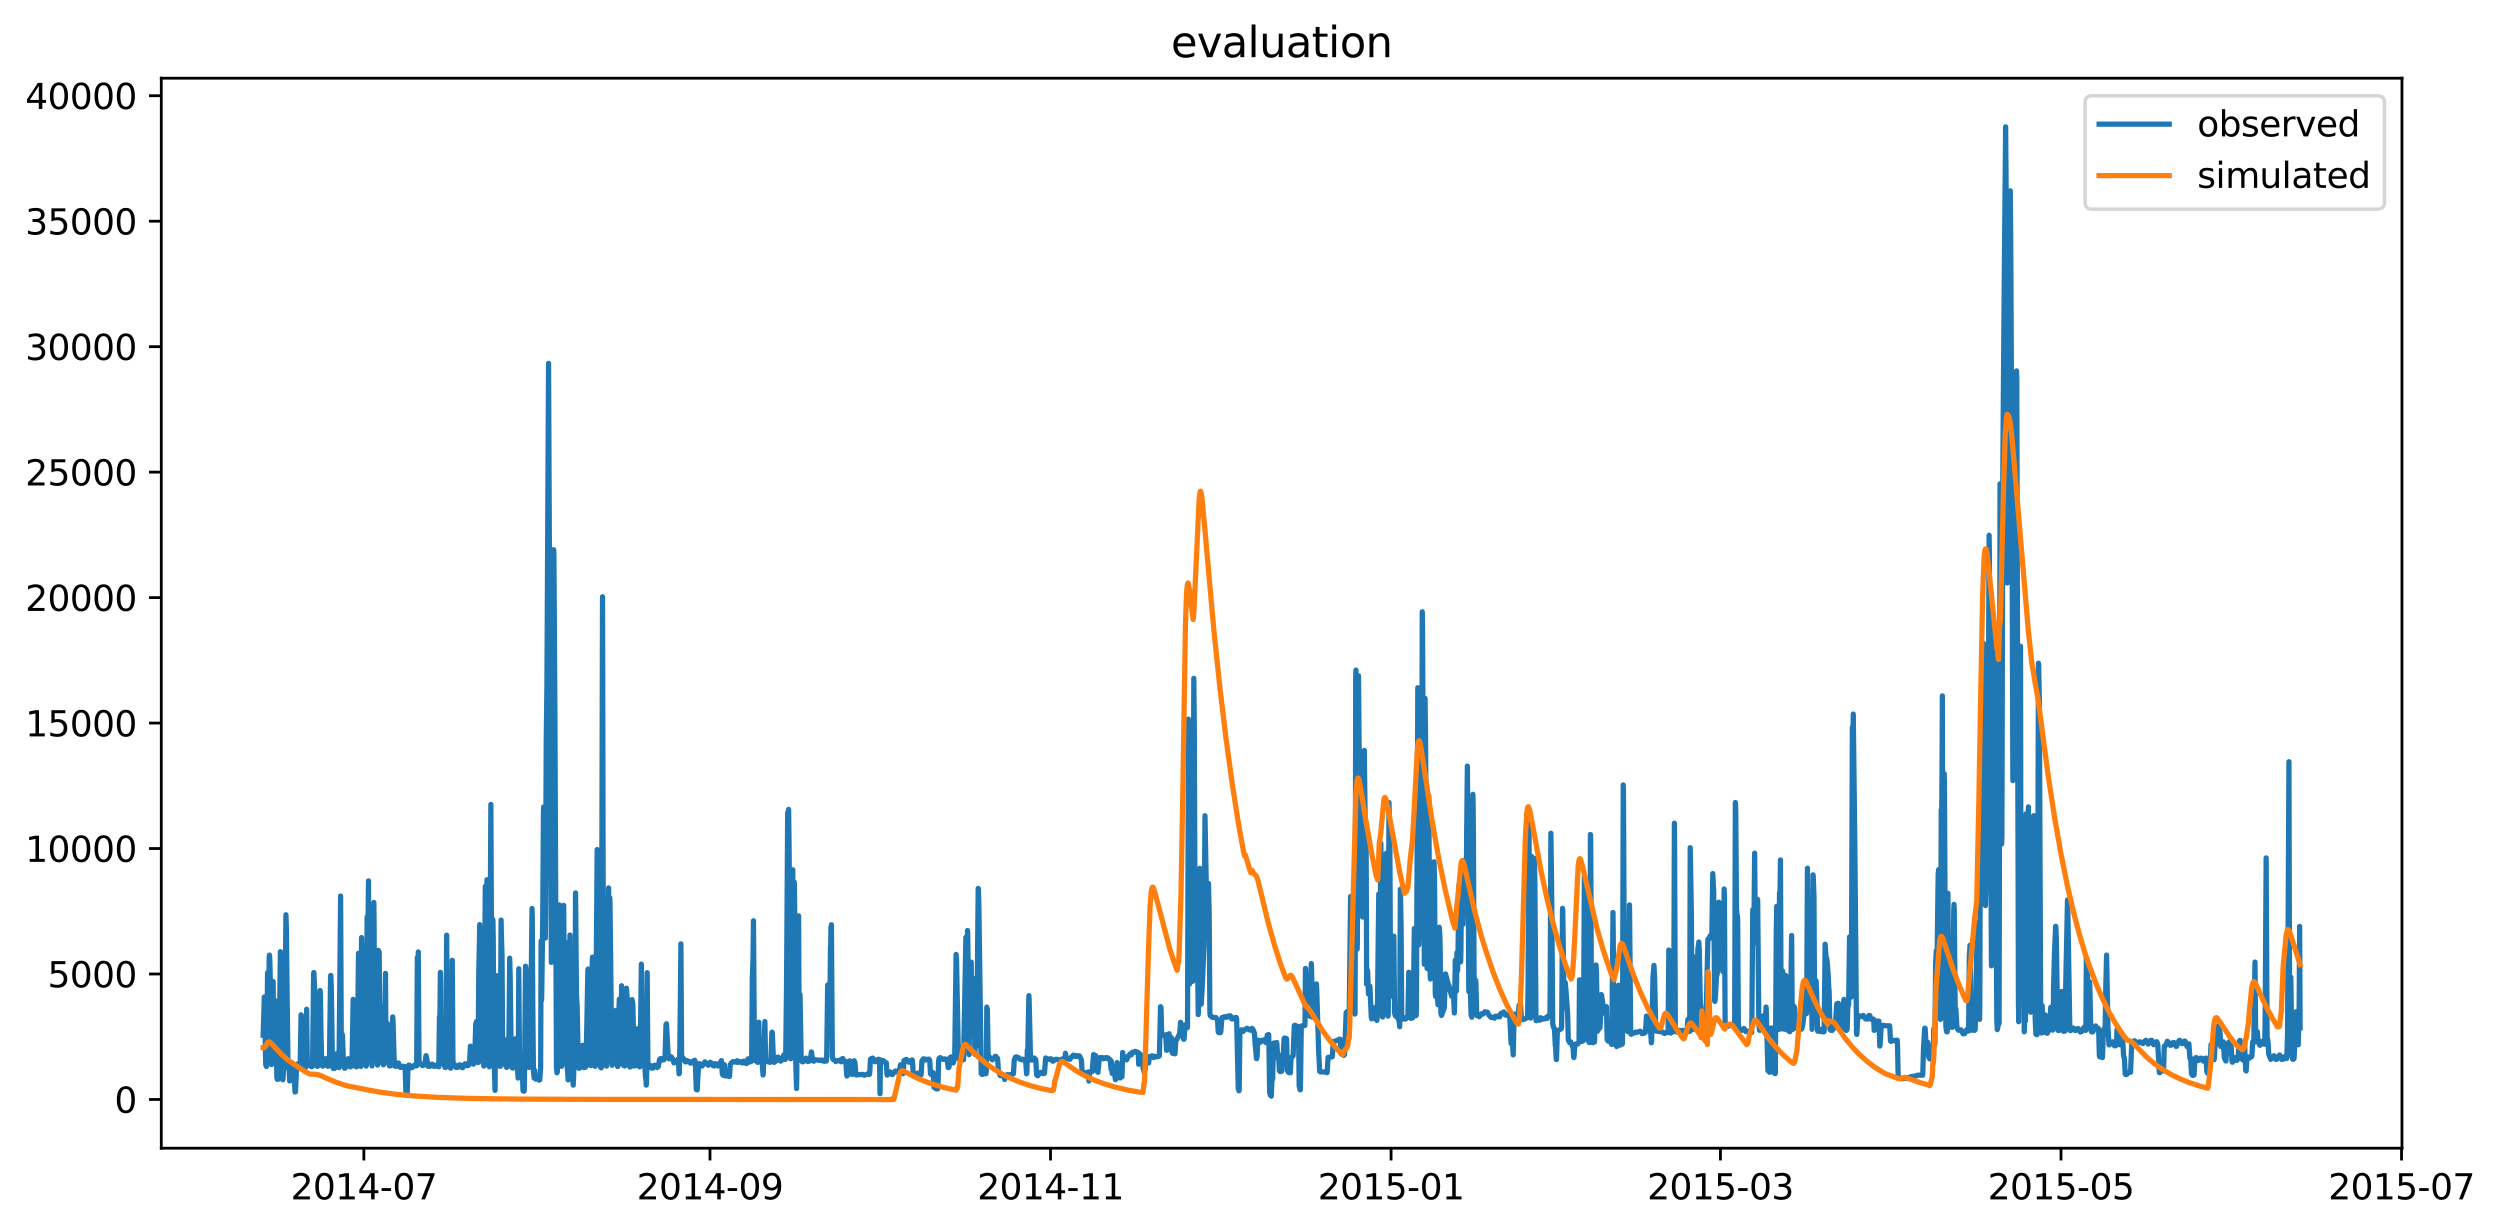 <?xml version="1.0" encoding="utf-8" standalone="no"?>
<!DOCTYPE svg PUBLIC "-//W3C//DTD SVG 1.1//EN"
  "http://www.w3.org/Graphics/SVG/1.1/DTD/svg11.dtd">
<svg xmlns:xlink="http://www.w3.org/1999/xlink" width="713.198pt" height="351.436pt" viewBox="0 0 713.198 351.436" xmlns="http://www.w3.org/2000/svg" version="1.1">
 <defs>
  <style type="text/css">*{stroke-linejoin: round; stroke-linecap: butt}</style>
 </defs>
 <g id="figure_1">
  <g id="patch_1">
   <path d="M 0 351.436 
L 713.198 351.436 
L 713.198 0 
L 0 0 
z
" style="fill: #ffffff"/>
  </g>
  <g id="axes_1">
   <g id="patch_2">
    <path d="M 46.013 327.558 
L 685.23 327.558 
L 685.23 22.318 
L 46.013 22.318 
z
" style="fill: #ffffff"/>
   </g>
   <g id="matplotlib.axis_1">
    <g id="xtick_1">
     <g id="line2d_1">
      <defs>
       <path id="mcc9523a410" d="M 0 0 
L 0 3.5 
" style="stroke: #000000; stroke-width: 0.8"/>
      </defs>
      <g>
       <use xlink:href="#mcc9523a410" x="103.801" y="327.558" style="stroke: #000000; stroke-width: 0.8"/>
      </g>
     </g>
     <g id="text_1">
      <!-- 2014-07 -->
      <g transform="translate(82.91 342.157) scale(0.1 -0.1)">
       <defs>
        <path id="DejaVuSans-32" d="M 1228 531 
L 3431 531 
L 3431 0 
L 469 0 
L 469 531 
Q 828 903 1448 1529 
Q 2069 2156 2228 2338 
Q 2531 2678 2651 2914 
Q 2772 3150 2772 3378 
Q 2772 3750 2511 3984 
Q 2250 4219 1831 4219 
Q 1534 4219 1204 4116 
Q 875 4013 500 3803 
L 500 4441 
Q 881 4594 1212 4672 
Q 1544 4750 1819 4750 
Q 2544 4750 2975 4387 
Q 3406 4025 3406 3419 
Q 3406 3131 3298 2873 
Q 3191 2616 2906 2266 
Q 2828 2175 2409 1742 
Q 1991 1309 1228 531 
z
" transform="scale(0.016)"/>
        <path id="DejaVuSans-30" d="M 2034 4250 
Q 1547 4250 1301 3770 
Q 1056 3291 1056 2328 
Q 1056 1369 1301 889 
Q 1547 409 2034 409 
Q 2525 409 2770 889 
Q 3016 1369 3016 2328 
Q 3016 3291 2770 3770 
Q 2525 4250 2034 4250 
z
M 2034 4750 
Q 2819 4750 3233 4129 
Q 3647 3509 3647 2328 
Q 3647 1150 3233 529 
Q 2819 -91 2034 -91 
Q 1250 -91 836 529 
Q 422 1150 422 2328 
Q 422 3509 836 4129 
Q 1250 4750 2034 4750 
z
" transform="scale(0.016)"/>
        <path id="DejaVuSans-31" d="M 794 531 
L 1825 531 
L 1825 4091 
L 703 3866 
L 703 4441 
L 1819 4666 
L 2450 4666 
L 2450 531 
L 3481 531 
L 3481 0 
L 794 0 
L 794 531 
z
" transform="scale(0.016)"/>
        <path id="DejaVuSans-34" d="M 2419 4116 
L 825 1625 
L 2419 1625 
L 2419 4116 
z
M 2253 4666 
L 3047 4666 
L 3047 1625 
L 3713 1625 
L 3713 1100 
L 3047 1100 
L 3047 0 
L 2419 0 
L 2419 1100 
L 313 1100 
L 313 1709 
L 2253 4666 
z
" transform="scale(0.016)"/>
        <path id="DejaVuSans-2d" d="M 313 2009 
L 1997 2009 
L 1997 1497 
L 313 1497 
L 313 2009 
z
" transform="scale(0.016)"/>
        <path id="DejaVuSans-37" d="M 525 4666 
L 3525 4666 
L 3525 4397 
L 1831 0 
L 1172 0 
L 2766 4134 
L 525 4134 
L 525 4666 
z
" transform="scale(0.016)"/>
       </defs>
       <use xlink:href="#DejaVuSans-32"/>
       <use xlink:href="#DejaVuSans-30" x="63.623"/>
       <use xlink:href="#DejaVuSans-31" x="127.246"/>
       <use xlink:href="#DejaVuSans-34" x="190.869"/>
       <use xlink:href="#DejaVuSans-2d" x="254.492"/>
       <use xlink:href="#DejaVuSans-30" x="290.576"/>
       <use xlink:href="#DejaVuSans-37" x="354.199"/>
      </g>
     </g>
    </g>
    <g id="xtick_2">
     <g id="line2d_2">
      <g>
       <use xlink:href="#mcc9523a410" x="202.544" y="327.558" style="stroke: #000000; stroke-width: 0.8"/>
      </g>
     </g>
     <g id="text_2">
      <!-- 2014-09 -->
      <g transform="translate(181.652 342.157) scale(0.1 -0.1)">
       <defs>
        <path id="DejaVuSans-39" d="M 703 97 
L 703 672 
Q 941 559 1184 500 
Q 1428 441 1663 441 
Q 2288 441 2617 861 
Q 2947 1281 2994 2138 
Q 2813 1869 2534 1725 
Q 2256 1581 1919 1581 
Q 1219 1581 811 2004 
Q 403 2428 403 3163 
Q 403 3881 828 4315 
Q 1253 4750 1959 4750 
Q 2769 4750 3195 4129 
Q 3622 3509 3622 2328 
Q 3622 1225 3098 567 
Q 2575 -91 1691 -91 
Q 1453 -91 1209 -44 
Q 966 3 703 97 
z
M 1959 2075 
Q 2384 2075 2632 2365 
Q 2881 2656 2881 3163 
Q 2881 3666 2632 3958 
Q 2384 4250 1959 4250 
Q 1534 4250 1286 3958 
Q 1038 3666 1038 3163 
Q 1038 2656 1286 2365 
Q 1534 2075 1959 2075 
z
" transform="scale(0.016)"/>
       </defs>
       <use xlink:href="#DejaVuSans-32"/>
       <use xlink:href="#DejaVuSans-30" x="63.623"/>
       <use xlink:href="#DejaVuSans-31" x="127.246"/>
       <use xlink:href="#DejaVuSans-34" x="190.869"/>
       <use xlink:href="#DejaVuSans-2d" x="254.492"/>
       <use xlink:href="#DejaVuSans-30" x="290.576"/>
       <use xlink:href="#DejaVuSans-39" x="354.199"/>
      </g>
     </g>
    </g>
    <g id="xtick_3">
     <g id="line2d_3">
      <g>
       <use xlink:href="#mcc9523a410" x="299.693" y="327.558" style="stroke: #000000; stroke-width: 0.8"/>
      </g>
     </g>
     <g id="text_3">
      <!-- 2014-11 -->
      <g transform="translate(278.802 342.157) scale(0.1 -0.1)">
       <use xlink:href="#DejaVuSans-32"/>
       <use xlink:href="#DejaVuSans-30" x="63.623"/>
       <use xlink:href="#DejaVuSans-31" x="127.246"/>
       <use xlink:href="#DejaVuSans-34" x="190.869"/>
       <use xlink:href="#DejaVuSans-2d" x="254.492"/>
       <use xlink:href="#DejaVuSans-31" x="290.576"/>
       <use xlink:href="#DejaVuSans-31" x="354.199"/>
      </g>
     </g>
    </g>
    <g id="xtick_4">
     <g id="line2d_4">
      <g>
       <use xlink:href="#mcc9523a410" x="396.843" y="327.558" style="stroke: #000000; stroke-width: 0.8"/>
      </g>
     </g>
     <g id="text_4">
      <!-- 2015-01 -->
      <g transform="translate(375.952 342.157) scale(0.1 -0.1)">
       <defs>
        <path id="DejaVuSans-35" d="M 691 4666 
L 3169 4666 
L 3169 4134 
L 1269 4134 
L 1269 2991 
Q 1406 3038 1543 3061 
Q 1681 3084 1819 3084 
Q 2600 3084 3056 2656 
Q 3513 2228 3513 1497 
Q 3513 744 3044 326 
Q 2575 -91 1722 -91 
Q 1428 -91 1123 -41 
Q 819 9 494 109 
L 494 744 
Q 775 591 1075 516 
Q 1375 441 1709 441 
Q 2250 441 2565 725 
Q 2881 1009 2881 1497 
Q 2881 1984 2565 2268 
Q 2250 2553 1709 2553 
Q 1456 2553 1204 2497 
Q 953 2441 691 2322 
L 691 4666 
z
" transform="scale(0.016)"/>
       </defs>
       <use xlink:href="#DejaVuSans-32"/>
       <use xlink:href="#DejaVuSans-30" x="63.623"/>
       <use xlink:href="#DejaVuSans-31" x="127.246"/>
       <use xlink:href="#DejaVuSans-35" x="190.869"/>
       <use xlink:href="#DejaVuSans-2d" x="254.492"/>
       <use xlink:href="#DejaVuSans-30" x="290.576"/>
       <use xlink:href="#DejaVuSans-31" x="354.199"/>
      </g>
     </g>
    </g>
    <g id="xtick_5">
     <g id="line2d_5">
      <g>
       <use xlink:href="#mcc9523a410" x="490.807" y="327.558" style="stroke: #000000; stroke-width: 0.8"/>
      </g>
     </g>
     <g id="text_5">
      <!-- 2015-03 -->
      <g transform="translate(469.916 342.157) scale(0.1 -0.1)">
       <defs>
        <path id="DejaVuSans-33" d="M 2597 2516 
Q 3050 2419 3304 2112 
Q 3559 1806 3559 1356 
Q 3559 666 3084 287 
Q 2609 -91 1734 -91 
Q 1441 -91 1130 -33 
Q 819 25 488 141 
L 488 750 
Q 750 597 1062 519 
Q 1375 441 1716 441 
Q 2309 441 2620 675 
Q 2931 909 2931 1356 
Q 2931 1769 2642 2001 
Q 2353 2234 1838 2234 
L 1294 2234 
L 1294 2753 
L 1863 2753 
Q 2328 2753 2575 2939 
Q 2822 3125 2822 3475 
Q 2822 3834 2567 4026 
Q 2313 4219 1838 4219 
Q 1578 4219 1281 4162 
Q 984 4106 628 3988 
L 628 4550 
Q 988 4650 1302 4700 
Q 1616 4750 1894 4750 
Q 2613 4750 3031 4423 
Q 3450 4097 3450 3541 
Q 3450 3153 3228 2886 
Q 3006 2619 2597 2516 
z
" transform="scale(0.016)"/>
       </defs>
       <use xlink:href="#DejaVuSans-32"/>
       <use xlink:href="#DejaVuSans-30" x="63.623"/>
       <use xlink:href="#DejaVuSans-31" x="127.246"/>
       <use xlink:href="#DejaVuSans-35" x="190.869"/>
       <use xlink:href="#DejaVuSans-2d" x="254.492"/>
       <use xlink:href="#DejaVuSans-30" x="290.576"/>
       <use xlink:href="#DejaVuSans-33" x="354.199"/>
      </g>
     </g>
    </g>
    <g id="xtick_6">
     <g id="line2d_6">
      <g>
       <use xlink:href="#mcc9523a410" x="587.957" y="327.558" style="stroke: #000000; stroke-width: 0.8"/>
      </g>
     </g>
     <g id="text_6">
      <!-- 2015-05 -->
      <g transform="translate(567.066 342.157) scale(0.1 -0.1)">
       <use xlink:href="#DejaVuSans-32"/>
       <use xlink:href="#DejaVuSans-30" x="63.623"/>
       <use xlink:href="#DejaVuSans-31" x="127.246"/>
       <use xlink:href="#DejaVuSans-35" x="190.869"/>
       <use xlink:href="#DejaVuSans-2d" x="254.492"/>
       <use xlink:href="#DejaVuSans-30" x="290.576"/>
       <use xlink:href="#DejaVuSans-35" x="354.199"/>
      </g>
     </g>
    </g>
    <g id="xtick_7">
     <g id="line2d_7">
      <g>
       <use xlink:href="#mcc9523a410" x="685.107" y="327.558" style="stroke: #000000; stroke-width: 0.8"/>
      </g>
     </g>
     <g id="text_7">
      <!-- 2015-07 -->
      <g transform="translate(664.215 342.157) scale(0.1 -0.1)">
       <use xlink:href="#DejaVuSans-32"/>
       <use xlink:href="#DejaVuSans-30" x="63.623"/>
       <use xlink:href="#DejaVuSans-31" x="127.246"/>
       <use xlink:href="#DejaVuSans-35" x="190.869"/>
       <use xlink:href="#DejaVuSans-2d" x="254.492"/>
       <use xlink:href="#DejaVuSans-30" x="290.576"/>
       <use xlink:href="#DejaVuSans-37" x="354.199"/>
      </g>
     </g>
    </g>
   </g>
   <g id="matplotlib.axis_2">
    <g id="ytick_1">
     <g id="line2d_8">
      <defs>
       <path id="m0bc207e9dc" d="M 0 0 
L -3.5 0 
" style="stroke: #000000; stroke-width: 0.8"/>
      </defs>
      <g>
       <use xlink:href="#m0bc207e9dc" x="46.013" y="313.656" style="stroke: #000000; stroke-width: 0.8"/>
      </g>
     </g>
     <g id="text_8">
      <!-- 0 -->
      <g transform="translate(32.65 317.455) scale(0.1 -0.1)">
       <use xlink:href="#DejaVuSans-30"/>
      </g>
     </g>
    </g>
    <g id="ytick_2">
     <g id="line2d_9">
      <g>
       <use xlink:href="#m0bc207e9dc" x="46.013" y="277.862" style="stroke: #000000; stroke-width: 0.8"/>
      </g>
     </g>
     <g id="text_9">
      <!-- 5000 -->
      <g transform="translate(13.562 281.661) scale(0.1 -0.1)">
       <use xlink:href="#DejaVuSans-35"/>
       <use xlink:href="#DejaVuSans-30" x="63.623"/>
       <use xlink:href="#DejaVuSans-30" x="127.246"/>
       <use xlink:href="#DejaVuSans-30" x="190.869"/>
      </g>
     </g>
    </g>
    <g id="ytick_3">
     <g id="line2d_10">
      <g>
       <use xlink:href="#m0bc207e9dc" x="46.013" y="242.068" style="stroke: #000000; stroke-width: 0.8"/>
      </g>
     </g>
     <g id="text_10">
      <!-- 10000 -->
      <g transform="translate(7.2 245.867) scale(0.1 -0.1)">
       <use xlink:href="#DejaVuSans-31"/>
       <use xlink:href="#DejaVuSans-30" x="63.623"/>
       <use xlink:href="#DejaVuSans-30" x="127.246"/>
       <use xlink:href="#DejaVuSans-30" x="190.869"/>
       <use xlink:href="#DejaVuSans-30" x="254.492"/>
      </g>
     </g>
    </g>
    <g id="ytick_4">
     <g id="line2d_11">
      <g>
       <use xlink:href="#m0bc207e9dc" x="46.013" y="206.274" style="stroke: #000000; stroke-width: 0.8"/>
      </g>
     </g>
     <g id="text_11">
      <!-- 15000 -->
      <g transform="translate(7.2 210.073) scale(0.1 -0.1)">
       <use xlink:href="#DejaVuSans-31"/>
       <use xlink:href="#DejaVuSans-35" x="63.623"/>
       <use xlink:href="#DejaVuSans-30" x="127.246"/>
       <use xlink:href="#DejaVuSans-30" x="190.869"/>
       <use xlink:href="#DejaVuSans-30" x="254.492"/>
      </g>
     </g>
    </g>
    <g id="ytick_5">
     <g id="line2d_12">
      <g>
       <use xlink:href="#m0bc207e9dc" x="46.013" y="170.48" style="stroke: #000000; stroke-width: 0.8"/>
      </g>
     </g>
     <g id="text_12">
      <!-- 20000 -->
      <g transform="translate(7.2 174.279) scale(0.1 -0.1)">
       <use xlink:href="#DejaVuSans-32"/>
       <use xlink:href="#DejaVuSans-30" x="63.623"/>
       <use xlink:href="#DejaVuSans-30" x="127.246"/>
       <use xlink:href="#DejaVuSans-30" x="190.869"/>
       <use xlink:href="#DejaVuSans-30" x="254.492"/>
      </g>
     </g>
    </g>
    <g id="ytick_6">
     <g id="line2d_13">
      <g>
       <use xlink:href="#m0bc207e9dc" x="46.013" y="134.685" style="stroke: #000000; stroke-width: 0.8"/>
      </g>
     </g>
     <g id="text_13">
      <!-- 25000 -->
      <g transform="translate(7.2 138.485) scale(0.1 -0.1)">
       <use xlink:href="#DejaVuSans-32"/>
       <use xlink:href="#DejaVuSans-35" x="63.623"/>
       <use xlink:href="#DejaVuSans-30" x="127.246"/>
       <use xlink:href="#DejaVuSans-30" x="190.869"/>
       <use xlink:href="#DejaVuSans-30" x="254.492"/>
      </g>
     </g>
    </g>
    <g id="ytick_7">
     <g id="line2d_14">
      <g>
       <use xlink:href="#m0bc207e9dc" x="46.013" y="98.891" style="stroke: #000000; stroke-width: 0.8"/>
      </g>
     </g>
     <g id="text_14">
      <!-- 30000 -->
      <g transform="translate(7.2 102.691) scale(0.1 -0.1)">
       <use xlink:href="#DejaVuSans-33"/>
       <use xlink:href="#DejaVuSans-30" x="63.623"/>
       <use xlink:href="#DejaVuSans-30" x="127.246"/>
       <use xlink:href="#DejaVuSans-30" x="190.869"/>
       <use xlink:href="#DejaVuSans-30" x="254.492"/>
      </g>
     </g>
    </g>
    <g id="ytick_8">
     <g id="line2d_15">
      <g>
       <use xlink:href="#m0bc207e9dc" x="46.013" y="63.097" style="stroke: #000000; stroke-width: 0.8"/>
      </g>
     </g>
     <g id="text_15">
      <!-- 35000 -->
      <g transform="translate(7.2 66.897) scale(0.1 -0.1)">
       <use xlink:href="#DejaVuSans-33"/>
       <use xlink:href="#DejaVuSans-35" x="63.623"/>
       <use xlink:href="#DejaVuSans-30" x="127.246"/>
       <use xlink:href="#DejaVuSans-30" x="190.869"/>
       <use xlink:href="#DejaVuSans-30" x="254.492"/>
      </g>
     </g>
    </g>
    <g id="ytick_9">
     <g id="line2d_16">
      <g>
       <use xlink:href="#m0bc207e9dc" x="46.013" y="27.303" style="stroke: #000000; stroke-width: 0.8"/>
      </g>
     </g>
     <g id="text_16">
      <!-- 40000 -->
      <g transform="translate(7.2 31.102) scale(0.1 -0.1)">
       <use xlink:href="#DejaVuSans-34"/>
       <use xlink:href="#DejaVuSans-30" x="63.623"/>
       <use xlink:href="#DejaVuSans-30" x="127.246"/>
       <use xlink:href="#DejaVuSans-30" x="190.869"/>
       <use xlink:href="#DejaVuSans-30" x="254.492"/>
      </g>
     </g>
    </g>
   </g>
   <g id="line2d_17">
    <path d="M 75.068 295.324 
L 75.4 284.425 
L 75.466 285.695 
L 75.798 303.646 
L 75.997 304.255 
L 76.063 303.879 
L 76.329 277.534 
L 76.461 297.239 
L 76.528 294.537 
L 76.793 273.382 
L 76.86 272.469 
L 76.926 272.935 
L 77.059 277.23 
L 77.457 303.7 
L 77.523 302.286 
L 77.722 292.264 
L 77.855 285.803 
L 77.921 280.004 
L 78.054 294.93 
L 78.12 294.841 
L 78.518 285.463 
L 78.585 285.606 
L 78.718 291.87 
L 78.983 307.333 
L 79.116 307.906 
L 79.448 307.852 
L 79.514 307.566 
L 79.58 305.418 
L 79.978 271.503 
L 80.177 276.675 
L 80.31 287.682 
L 80.509 306.456 
L 80.708 308.013 
L 80.907 304.827 
L 81.107 304.469 
L 81.173 301.731 
L 81.571 260.962 
L 81.704 265.132 
L 81.903 283.87 
L 82.168 303.897 
L 82.367 305.006 
L 82.434 304.953 
L 82.5 305.042 
L 82.633 308.371 
L 82.699 308.353 
L 82.832 307.494 
L 83.031 303.968 
L 83.23 303.27 
L 83.562 303.467 
L 83.827 304.523 
L 84.159 311.521 
L 84.292 311.478 
L 84.624 304.165 
L 84.823 303.539 
L 85.022 303.61 
L 85.088 303.61 
L 85.553 304.738 
L 85.619 304.487 
L 85.884 289.507 
L 85.951 289.83 
L 86.15 303.61 
L 86.216 303.288 
L 86.415 299.816 
L 86.548 299.422 
L 86.614 299.709 
L 86.946 304.362 
L 87.079 304.577 
L 87.145 304.559 
L 87.477 287.915 
L 87.676 303.682 
L 87.809 304.004 
L 88.141 303.628 
L 88.34 303.575 
L 88.605 304.004 
L 88.804 304.255 
L 88.937 304.326 
L 89.07 304.219 
L 89.136 303.932 
L 89.202 300.926 
L 89.468 277.677 
L 89.534 277.445 
L 89.8 282.886 
L 90.264 303.861 
L 90.529 304.219 
L 90.662 304.165 
L 90.729 304.076 
L 90.795 303.736 
L 90.928 299.601 
L 91.326 282.563 
L 91.392 283.476 
L 91.591 295.915 
L 91.79 303.61 
L 92.056 304.129 
L 92.188 304.111 
L 92.454 303.575 
L 92.719 302.304 
L 92.985 302 
L 93.051 302.161 
L 93.25 303.879 
L 93.383 303.664 
L 93.516 304.201 
L 93.582 304.147 
L 93.781 304.111 
L 93.914 303.843 
L 93.98 302.554 
L 94.312 278.34 
L 94.378 278.268 
L 94.511 281.669 
L 94.843 303.718 
L 95.108 304.827 
L 95.44 304.792 
L 95.838 304.004 
L 96.104 300.55 
L 96.17 300.693 
L 96.435 304.183 
L 96.701 304.577 
L 96.966 277.785 
L 97.165 255.61 
L 97.364 298.492 
L 97.564 294.984 
L 97.696 295.234 
L 97.829 299.1 
L 98.028 303.879 
L 98.294 304.756 
L 98.625 304.541 
L 98.891 303.789 
L 99.156 302.286 
L 99.355 302.017 
L 99.422 302.232 
L 99.687 304.04 
L 99.886 304.255 
L 99.952 304.362 
L 100.019 304.29 
L 100.218 304.219 
L 100.284 304.219 
L 100.351 304.04 
L 100.417 303.521 
L 100.749 285.105 
L 100.948 286.966 
L 101.081 293.105 
L 101.346 303.771 
L 101.678 304.362 
L 101.744 304.326 
L 101.877 304.04 
L 101.943 301.552 
L 102.275 271.968 
L 102.341 272.434 
L 102.474 277.051 
L 102.806 303.342 
L 102.939 304.237 
L 103.138 267.476 
L 103.27 272.469 
L 103.337 269.731 
L 103.536 302.536 
L 103.602 303.431 
L 103.669 303.396 
L 103.735 303.27 
L 104.133 300.174 
L 104.199 301.033 
L 104.399 303.95 
L 104.465 304.147 
L 104.531 303.753 
L 104.73 261.552 
L 104.929 265.525 
L 104.996 262.286 
L 105.128 251.297 
L 105.261 294.608 
L 105.593 284.568 
L 105.659 284.353 
L 105.792 288.881 
L 106.058 303.61 
L 106.124 304.094 
L 106.588 265.794 
L 106.655 257.454 
L 106.721 264.398 
L 106.854 297.203 
L 107.119 287.503 
L 107.186 287.61 
L 107.318 288.04 
L 107.451 293.516 
L 107.65 303.306 
L 107.716 303.843 
L 107.783 296.917 
L 107.916 271.109 
L 108.048 272.147 
L 108.115 271.682 
L 108.181 271.646 
L 108.38 302.733 
L 108.446 303.056 
L 108.579 298.492 
L 108.845 287.109 
L 108.911 287.073 
L 108.977 287.664 
L 109.375 303.753 
L 109.442 303.503 
L 109.707 293.982 
L 109.973 277.677 
L 110.105 298.832 
L 110.371 291.834 
L 110.437 291.906 
L 110.57 292.639 
L 110.703 297.275 
L 110.902 303.449 
L 111.101 304.076 
L 111.234 304.04 
L 111.433 304.04 
L 111.565 303.879 
L 111.632 303.199 
L 112.03 290.116 
L 112.096 290.653 
L 112.494 303.861 
L 112.693 304.147 
L 113.158 304.183 
L 113.622 303.252 
L 113.689 303.288 
L 113.888 304.04 
L 114.22 304.505 
L 114.352 304.434 
L 114.485 304.505 
L 114.817 304.165 
L 115.016 304.362 
L 115.348 304.326 
L 115.414 304.219 
L 115.547 304.434 
L 115.613 305.633 
L 115.812 312.02 
L 115.945 312.489 
L 116.011 312.448 
L 116.144 312.122 
L 116.41 304.326 
L 116.609 303.843 
L 116.874 303.932 
L 117.206 304.398 
L 117.339 304.613 
L 117.538 304.577 
L 117.67 304.487 
L 117.737 304.273 
L 117.803 304.326 
L 118.268 303.825 
L 118.334 303.897 
L 118.467 304.004 
L 118.865 304.076 
L 119.064 273.096 
L 119.197 276.854 
L 119.329 271.575 
L 119.528 302.644 
L 119.727 303.503 
L 119.86 303.467 
L 119.993 303.539 
L 120.126 303.467 
L 120.524 304.004 
L 120.59 303.897 
L 120.856 303.843 
L 120.988 303.825 
L 121.254 303.306 
L 121.519 301.158 
L 121.586 301.212 
L 122.116 304.183 
L 122.581 304.219 
L 122.846 303.771 
L 123.245 303.575 
L 123.377 303.61 
L 123.842 304.219 
L 124.373 304.147 
L 124.572 303.807 
L 124.97 304.076 
L 125.169 304.326 
L 125.368 290.17 
L 125.434 290.367 
L 125.501 289.185 
L 125.633 277.391 
L 125.7 279.843 
L 125.766 293.069 
L 125.833 290.241 
L 125.899 292.783 
L 126.098 303.109 
L 126.297 303.288 
L 126.496 303.288 
L 126.961 304.523 
L 127.093 304.541 
L 127.16 304.29 
L 127.425 266.796 
L 127.624 302.751 
L 127.757 304.183 
L 127.89 304.183 
L 128.022 304.201 
L 128.089 304.111 
L 128.155 304.183 
L 128.421 304.648 
L 128.553 304.72 
L 128.62 304.648 
L 128.752 300.962 
L 128.885 292.46 
L 129.018 273.937 
L 129.217 302.644 
L 129.35 303.431 
L 129.416 303.396 
L 129.615 303.646 
L 129.814 303.968 
L 130.08 304.505 
L 130.212 304.362 
L 130.279 304.523 
L 130.345 304.469 
L 130.478 304.505 
L 131.009 303.789 
L 131.141 303.825 
L 131.34 303.789 
L 131.738 304.541 
L 131.938 304.469 
L 132.004 304.595 
L 132.668 303.467 
L 132.8 303.539 
L 132.867 303.467 
L 133.265 304.004 
L 133.53 303.932 
L 133.597 303.968 
L 133.928 303.503 
L 134.061 301.087 
L 134.194 298.456 
L 134.26 298.599 
L 134.526 299.136 
L 135.056 303.575 
L 135.322 303.181 
L 135.388 302.859 
L 135.521 298.689 
L 135.72 292.067 
L 135.985 291.351 
L 136.118 296.63 
L 136.317 302.93 
L 136.384 303.127 
L 136.583 276.926 
L 136.782 268.049 
L 136.848 263.771 
L 136.981 289.364 
L 137.18 284.46 
L 137.578 287.771 
L 137.844 303.145 
L 138.043 304.129 
L 138.109 303.986 
L 138.374 262.143 
L 138.441 252.908 
L 138.64 299.583 
L 138.905 250.975 
L 138.972 251.763 
L 139.038 255.288 
L 139.37 303.109 
L 139.569 304.326 
L 139.635 303.091 
L 140.033 229.481 
L 140.299 287.503 
L 140.564 262.268 
L 140.631 262.787 
L 140.697 267.047 
L 140.962 302.823 
L 141.228 311.064 
L 141.427 285.874 
L 141.493 285.069 
L 141.626 278.322 
L 141.825 303.163 
L 141.958 303.843 
L 142.024 303.843 
L 142.157 303.646 
L 142.223 303.807 
L 142.29 303.718 
L 142.422 303.789 
L 142.688 304.219 
L 142.953 262.483 
L 143.02 266.134 
L 143.219 273.042 
L 143.418 302.912 
L 143.484 303.61 
L 143.55 303.449 
L 143.949 296.559 
L 144.015 297.239 
L 144.28 303.807 
L 144.479 304.469 
L 144.546 304.505 
L 144.811 304.147 
L 144.878 303.449 
L 144.944 303.539 
L 145.01 303.61 
L 145.077 303.038 
L 145.209 294.179 
L 145.408 273.346 
L 145.541 278.859 
L 145.873 303.539 
L 146.072 304.577 
L 146.205 304.684 
L 146.337 304.684 
L 146.669 303.968 
L 146.736 303.288 
L 147.001 296.344 
L 147.134 296.72 
L 147.267 299.941 
L 147.466 303.718 
L 147.598 304.237 
L 147.797 307.548 
L 147.864 304.022 
L 147.996 276.371 
L 148.196 302.877 
L 148.328 303.431 
L 148.594 302.715 
L 148.793 302.715 
L 148.992 304.004 
L 149.191 311.066 
L 149.324 311.285 
L 149.523 311.263 
L 149.589 310.578 
L 149.921 275.637 
L 149.987 275.673 
L 150.12 277.23 
L 150.319 282.51 
L 150.651 303.807 
L 150.85 304.505 
L 150.916 304.523 
L 150.983 303.664 
L 151.182 286.733 
L 151.314 299.637 
L 151.779 259.172 
L 151.845 261.266 
L 151.978 285.624 
L 152.177 305.49 
L 152.376 307.548 
L 152.509 305.311 
L 152.708 307.727 
L 152.774 307.727 
L 152.907 307.888 
L 153.04 307.458 
L 153.106 307.512 
L 153.172 307.619 
L 153.239 307.512 
L 153.504 307.87 
L 153.637 307.941 
L 153.836 308.156 
L 153.902 307.995 
L 153.969 308.049 
L 154.234 304.666 
L 154.367 268.443 
L 154.433 277.123 
L 154.5 285.32 
L 154.566 282.331 
L 154.831 261.427 
L 155.031 231.807 
L 155.097 230.197 
L 155.163 231.449 
L 155.561 267.619 
L 155.628 259.118 
L 155.827 211.763 
L 156.026 195.655 
L 156.49 103.665 
L 156.889 192.971 
L 157.287 274.546 
L 157.685 233.06 
L 157.95 156.819 
L 158.017 158.072 
L 158.282 199.951 
L 158.747 304.451 
L 158.879 306.044 
L 158.946 305.937 
L 159.012 305.561 
L 159.145 278.429 
L 159.211 289.722 
L 159.278 294.358 
L 159.543 258.152 
L 159.609 258.384 
L 159.808 270.214 
L 160.074 302.68 
L 160.207 304.201 
L 160.273 303.181 
L 160.406 289.328 
L 160.538 288.452 
L 160.671 276.156 
L 160.804 258.295 
L 161.003 281.794 
L 161.268 268.765 
L 161.335 269.516 
L 161.467 279.145 
L 161.733 303.575 
L 161.932 305.758 
L 162.065 308.085 
L 162.131 307.834 
L 162.396 289.4 
L 162.595 266.742 
L 162.795 301.731 
L 162.994 300.765 
L 163.06 300.908 
L 163.325 305.776 
L 163.524 309.566 
L 163.724 304.97 
L 163.923 304.72 
L 163.989 303.342 
L 164.188 254.733 
L 164.254 261.087 
L 164.454 283.673 
L 164.653 287.163 
L 164.984 304.237 
L 165.183 304.774 
L 165.383 304.613 
L 165.648 304.505 
L 165.781 304.326 
L 165.847 303.771 
L 166.112 298.277 
L 166.179 298.205 
L 166.245 298.545 
L 166.511 304.237 
L 166.643 304.577 
L 166.71 304.416 
L 166.776 304.29 
L 166.842 304.326 
L 167.108 304.398 
L 167.174 304.094 
L 167.307 297.543 
L 167.705 276.926 
L 167.771 276.443 
L 167.838 277.391 
L 168.435 303.879 
L 168.568 304.004 
L 168.634 303.449 
L 168.767 289.293 
L 168.966 274.098 
L 169.032 273.042 
L 169.298 280.129 
L 169.43 286.501 
L 169.696 303.879 
L 169.762 304.201 
L 169.829 303.413 
L 170.028 279.091 
L 170.094 275.78 
L 170.359 242.367 
L 170.559 271.02 
L 170.625 271.754 
L 170.691 268.264 
L 171.089 301.749 
L 171.288 304.326 
L 171.488 304.648 
L 171.554 304.523 
L 171.886 170.242 
L 171.952 195.476 
L 172.085 264.255 
L 172.218 270.035 
L 172.483 260.854 
L 172.549 261.982 
L 172.682 278.877 
L 172.881 302.608 
L 173.014 304.147 
L 173.08 297.149 
L 173.213 258.08 
L 173.279 258.796 
L 173.346 256.756 
L 173.478 264.505 
L 173.611 253.302 
L 173.744 260.532 
L 173.81 260.908 
L 173.943 256.094 
L 174.009 257.203 
L 174.208 273.937 
L 174.54 303.342 
L 174.606 303.915 
L 174.673 303.628 
L 174.938 295.378 
L 175.071 293.248 
L 175.27 303.109 
L 175.336 303.073 
L 175.668 288.398 
L 175.735 288.219 
L 175.867 296.219 
L 176.066 303.718 
L 176.199 304.273 
L 176.664 285.051 
L 176.863 302.984 
L 176.995 303.539 
L 177.062 302.68 
L 177.327 281.221 
L 177.394 283.065 
L 177.725 303.252 
L 177.924 303.968 
L 178.19 304.111 
L 178.256 303.413 
L 178.323 303.431 
L 178.389 303.592 
L 178.455 302.429 
L 178.721 281.919 
L 178.853 283.762 
L 178.92 284.783 
L 179.384 303.843 
L 179.716 304.398 
L 179.915 304.308 
L 179.982 303.378 
L 180.313 285.176 
L 180.38 285.606 
L 180.446 285.803 
L 180.512 286.358 
L 180.579 287.95 
L 180.911 303.879 
L 180.977 304.111 
L 181.043 302.644 
L 181.242 294.411 
L 181.309 294.626 
L 181.641 303.968 
L 181.707 303.413 
L 182.039 293.409 
L 182.105 293.606 
L 182.437 304.237 
L 182.503 304.362 
L 182.57 303.968 
L 182.835 285.624 
L 182.968 275.047 
L 183.299 303.771 
L 183.366 303.575 
L 183.432 303.718 
L 183.499 303.61 
L 183.764 303.861 
L 183.897 304.147 
L 183.963 304.273 
L 184.162 307.566 
L 184.295 308.102 
L 184.361 309.558 
L 184.428 308.809 
L 184.494 305.257 
L 184.627 277.481 
L 184.826 303.109 
L 184.958 303.789 
L 185.489 303.897 
L 185.887 304.72 
L 186.02 304.577 
L 186.219 304.72 
L 186.352 304.559 
L 186.75 303.861 
L 187.082 304.147 
L 187.48 304.559 
L 187.613 304.29 
L 187.679 304.362 
L 187.812 304.219 
L 188.144 302.25 
L 188.21 302.214 
L 188.343 302.035 
L 188.608 301.964 
L 188.874 302.107 
L 189.006 302.411 
L 189.205 302.358 
L 189.405 302.358 
L 189.67 301.767 
L 189.736 301.158 
L 190.002 292.246 
L 190.134 292.067 
L 190.599 300.908 
L 190.864 302.071 
L 191.13 301.928 
L 191.263 301.695 
L 191.329 301.713 
L 191.462 301.463 
L 191.528 301.57 
L 191.926 302.143 
L 192.258 303.217 
L 192.324 303.073 
L 192.391 303.145 
L 193.386 302.214 
L 193.519 302.214 
L 193.718 306.331 
L 193.784 306.205 
L 193.917 300.299 
L 194.116 283.512 
L 194.249 269.266 
L 194.448 300.693 
L 194.581 301.821 
L 194.846 301.964 
L 194.912 301.856 
L 195.31 302.536 
L 195.51 302.93 
L 195.908 302.877 
L 196.04 302.572 
L 196.306 302.894 
L 196.439 302.859 
L 196.571 302.787 
L 196.969 303.288 
L 197.368 303.217 
L 197.832 302.644 
L 197.898 302.787 
L 197.965 302.823 
L 198.164 302.465 
L 198.363 302.841 
L 198.628 310.776 
L 198.761 310.912 
L 198.894 310.912 
L 199.292 303.807 
L 199.557 303.431 
L 200.287 304.129 
L 200.486 303.807 
L 200.553 303.789 
L 200.885 303.288 
L 200.951 303.234 
L 201.084 302.93 
L 202.079 303.897 
L 202.212 303.753 
L 202.61 303.038 
L 202.743 303.234 
L 203.008 303.288 
L 203.406 304.004 
L 203.539 303.861 
L 203.672 304.111 
L 203.738 304.04 
L 203.871 303.968 
L 204.004 303.431 
L 204.07 303.628 
L 204.601 303.861 
L 204.733 304.111 
L 205.065 303.431 
L 205.132 303.503 
L 205.264 303.539 
L 205.795 302.572 
L 205.862 303.27 
L 206.061 306.366 
L 206.26 306.742 
L 206.326 306.474 
L 206.459 303.771 
L 206.525 303.682 
L 206.592 303.753 
L 206.658 303.771 
L 206.857 306.903 
L 207.056 306.957 
L 207.189 306.796 
L 207.255 306.939 
L 207.321 306.903 
L 207.388 306.778 
L 207.521 306.939 
L 207.653 306.832 
L 207.919 307.064 
L 208.118 307.1 
L 208.317 303.753 
L 208.649 303.217 
L 209.113 302.859 
L 209.445 302.93 
L 209.578 303.002 
L 209.843 302.859 
L 210.175 302.787 
L 210.308 302.608 
L 210.374 302.68 
L 210.44 303.109 
L 210.507 303.038 
L 210.706 302.859 
L 211.17 302.859 
L 211.303 303.073 
L 211.369 303.038 
L 211.436 302.948 
L 211.502 303.038 
L 211.635 302.966 
L 211.768 303.252 
L 211.834 303.217 
L 211.9 303.217 
L 212.166 302.715 
L 212.298 302.93 
L 212.365 302.894 
L 212.63 302.877 
L 212.896 303.431 
L 212.962 303.324 
L 213.161 303.27 
L 213.227 303.234 
L 213.36 302.125 
L 213.427 302.214 
L 213.493 302.053 
L 213.559 302.143 
L 213.626 302.358 
L 213.692 302.322 
L 213.758 302.375 
L 213.957 302.93 
L 214.09 302.877 
L 214.223 302.859 
L 214.356 302.715 
L 214.422 302.447 
L 214.621 278.948 
L 214.82 273.49 
L 214.953 262.68 
L 215.218 301.57 
L 215.417 302.411 
L 215.484 302.572 
L 215.55 302.501 
L 215.749 302.715 
L 216.147 303.073 
L 216.214 302.823 
L 216.413 291.906 
L 216.479 291.619 
L 216.678 302.393 
L 216.811 302.715 
L 217.01 302.393 
L 217.342 302.608 
L 217.408 302.787 
L 217.674 306.653 
L 217.74 306.528 
L 218.204 291.44 
L 218.403 302.286 
L 219.133 302.93 
L 219.399 303.002 
L 219.532 303.038 
L 219.598 302.948 
L 219.664 303.073 
L 219.731 303.002 
L 219.93 302.393 
L 220.062 298.563 
L 220.195 294.733 
L 220.262 294.447 
L 220.328 294.626 
L 220.66 302.572 
L 220.859 303.073 
L 221.323 302.715 
L 221.655 301.731 
L 221.721 301.606 
L 221.788 301.642 
L 221.987 301.57 
L 222.053 301.892 
L 222.12 301.874 
L 222.186 301.946 
L 222.385 302.429 
L 222.518 302.572 
L 222.584 302.572 
L 222.717 302.715 
L 222.982 302.447 
L 223.181 302.017 
L 223.646 300.89 
L 223.911 302.25 
L 224.044 302.214 
L 224.11 302.035 
L 224.177 298.671 
L 224.376 281.633 
L 224.508 262.751 
L 224.708 231.807 
L 224.774 243.977 
L 224.84 240.219 
L 224.973 230.913 
L 225.106 241.293 
L 225.57 302.053 
L 225.637 301.946 
L 225.836 250.259 
L 225.968 254.733 
L 226.035 253.839 
L 226.167 248.129 
L 226.367 285.982 
L 226.433 276.138 
L 226.566 251.637 
L 226.632 252.264 
L 226.765 266.563 
L 227.03 303.217 
L 227.229 310.529 
L 227.296 307.22 
L 227.495 283.065 
L 227.76 267.065 
L 227.826 261.284 
L 227.959 290.313 
L 228.026 289.311 
L 228.225 283.709 
L 228.357 290.957 
L 228.556 301.946 
L 228.755 302.751 
L 228.888 302.93 
L 229.087 302.894 
L 229.22 302.859 
L 229.552 302.393 
L 229.95 301.856 
L 230.016 301.892 
L 230.282 302.536 
L 230.481 302.823 
L 230.547 302.715 
L 230.879 302.715 
L 231.078 302.411 
L 231.144 302.411 
L 231.277 301.606 
L 231.476 300.085 
L 231.543 300.371 
L 231.742 302.429 
L 231.808 302.572 
L 231.874 301.874 
L 231.941 302.089 
L 232.14 302.751 
L 232.472 302.322 
L 233.467 302.429 
L 233.666 302.501 
L 233.799 302.429 
L 234.064 302.501 
L 234.263 302.411 
L 234.396 302.572 
L 234.462 302.572 
L 234.529 302.429 
L 234.595 302.465 
L 234.794 302.429 
L 235.126 302.787 
L 235.524 302.644 
L 235.657 302.715 
L 235.723 302.715 
L 235.79 302.483 
L 235.856 300.389 
L 236.121 281.042 
L 236.188 280.953 
L 236.387 283.029 
L 236.652 291.029 
L 236.719 290.742 
L 236.918 269.874 
L 236.984 269.767 
L 237.05 264.577 
L 237.117 265.15 
L 237.183 263.807 
L 237.449 301.57 
L 237.648 302.214 
L 238.311 302.572 
L 238.444 302.859 
L 238.643 302.644 
L 238.842 302.644 
L 239.041 302.572 
L 239.107 302.608 
L 239.24 302.536 
L 239.373 302.536 
L 239.506 302.429 
L 239.837 302.823 
L 239.904 302.751 
L 240.037 302.912 
L 240.236 302.071 
L 240.368 302.053 
L 240.435 301.964 
L 240.567 302.25 
L 240.7 302.572 
L 240.899 302.68 
L 241.297 302.894 
L 241.563 306.868 
L 241.629 306.975 
L 241.695 306.885 
L 241.895 303.234 
L 242.16 302.715 
L 242.425 302.644 
L 242.492 302.841 
L 242.691 306.295 
L 243.089 306.528 
L 243.155 306.51 
L 243.354 302.948 
L 243.686 302.608 
L 243.819 302.912 
L 243.885 303.038 
L 243.952 303.771 
L 244.151 306.563 
L 244.35 306.689 
L 244.549 306.563 
L 244.682 306.617 
L 244.947 306.545 
L 245.213 306.581 
L 245.942 306.474 
L 246.54 306.724 
L 247.004 306.581 
L 247.27 306.51 
L 247.469 306.366 
L 247.801 306.492 
L 247.867 306.366 
L 247.933 306.474 
L 248 306.528 
L 248.066 306.402 
L 248.132 305.686 
L 248.331 302.179 
L 248.53 302 
L 248.995 301.856 
L 249.592 302.894 
L 249.858 302.859 
L 249.99 302.751 
L 250.189 302.375 
L 250.588 302.179 
L 250.654 302.179 
L 250.919 302.715 
L 251.052 312.009 
L 251.185 302.34 
L 251.318 302.877 
L 251.384 302.859 
L 251.981 302.572 
L 252.711 303.252 
L 252.844 303.217 
L 253.043 306.599 
L 253.109 306.724 
L 253.375 306.366 
L 253.441 306.349 
L 253.706 305.937 
L 253.906 305.794 
L 254.171 306.331 
L 254.237 306.295 
L 254.436 306.528 
L 254.636 306.51 
L 254.835 306.152 
L 254.967 306.009 
L 255.299 305.615 
L 255.432 305.561 
L 255.498 305.543 
L 255.697 305.758 
L 255.83 305.83 
L 256.162 305.722 
L 256.427 305.364 
L 256.56 305.364 
L 256.626 305.257 
L 256.892 303.771 
L 257.29 305.901 
L 257.489 306.259 
L 257.622 306.295 
L 257.688 305.883 
L 257.887 302.536 
L 258.086 302.429 
L 258.285 302.358 
L 258.551 302.214 
L 258.683 302.322 
L 258.949 302.787 
L 259.347 303.038 
L 259.413 302.912 
L 259.745 302.751 
L 259.878 302.501 
L 259.944 302.572 
L 260.143 302.411 
L 260.21 302.375 
L 260.276 302.501 
L 260.342 303.27 
L 260.541 306.51 
L 260.741 306.796 
L 261.139 306.707 
L 261.47 306.259 
L 261.736 306.295 
L 261.869 306.152 
L 262.134 306.51 
L 262.267 306.617 
L 262.4 306.778 
L 262.665 306.689 
L 262.731 306.653 
L 262.798 306.474 
L 262.997 302.698 
L 263.262 302.25 
L 263.461 302.053 
L 263.793 302.322 
L 263.926 302.411 
L 264.059 302.143 
L 264.523 302.286 
L 264.722 302.286 
L 264.855 302.179 
L 264.988 302.143 
L 265.187 302.411 
L 265.253 302.787 
L 265.452 306.331 
L 265.717 306.563 
L 265.917 306.402 
L 266.182 305.991 
L 266.248 306.724 
L 266.447 310.189 
L 266.647 310.282 
L 267.111 310.64 
L 267.244 307.351 
L 267.443 310.642 
L 267.509 310.64 
L 267.576 310.017 
L 267.775 302.554 
L 267.907 301.928 
L 268.239 301.713 
L 268.571 302.071 
L 269.035 302.214 
L 269.102 302.107 
L 269.168 302.179 
L 269.301 302.214 
L 269.434 302.071 
L 269.898 302.179 
L 270.097 302.429 
L 270.164 302.358 
L 270.296 302.912 
L 270.495 304.559 
L 270.694 304.505 
L 270.761 304.308 
L 270.96 301.785 
L 271.225 301.57 
L 271.292 301.642 
L 271.358 301.498 
L 271.424 301.606 
L 271.69 302.071 
L 271.756 302.143 
L 271.955 303.234 
L 272.022 303.056 
L 272.221 302.107 
L 272.287 302.035 
L 272.353 301.767 
L 272.752 272.273 
L 272.884 274.205 
L 273.415 301.874 
L 273.614 302.107 
L 273.681 302.179 
L 273.747 302.071 
L 273.946 302.34 
L 274.211 301.409 
L 274.477 298.724 
L 274.742 302.179 
L 274.875 302.322 
L 275.34 278.501 
L 275.539 267.405 
L 275.671 286.519 
L 275.738 284.604 
L 276.003 265.454 
L 276.069 266.438 
L 276.468 300.89 
L 276.667 280.111 
L 276.799 276.013 
L 276.866 276.12 
L 276.999 276.496 
L 277.065 274.474 
L 277.198 288.72 
L 277.264 288.308 
L 277.529 279.02 
L 277.596 279.199 
L 277.728 280.756 
L 277.928 291.154 
L 278.127 300.783 
L 278.193 298.134 
L 278.392 284.138 
L 278.458 282.152 
L 278.591 298.384 
L 278.658 295.521 
L 279.056 253.463 
L 279.122 253.516 
L 279.255 258.993 
L 279.918 306.277 
L 280.184 306.51 
L 280.449 306.438 
L 280.648 306.366 
L 280.914 306.295 
L 280.98 306.152 
L 281.046 306.259 
L 281.179 306.331 
L 281.312 306.259 
L 281.378 305.185 
L 281.511 287.306 
L 281.577 289.275 
L 281.644 287.843 
L 281.71 290.563 
L 281.909 301.606 
L 282.042 301.785 
L 282.108 301.695 
L 282.241 301.713 
L 282.374 301.642 
L 282.573 301.749 
L 282.772 302.071 
L 282.904 302.179 
L 283.104 302.358 
L 283.369 302.071 
L 283.568 302.017 
L 283.9 301.355 
L 284.099 301.355 
L 284.298 301.731 
L 284.431 301.856 
L 284.497 301.821 
L 284.563 301.928 
L 284.63 302.465 
L 284.829 305.758 
L 284.962 305.955 
L 285.094 305.919 
L 285.293 306.778 
L 285.36 306.868 
L 285.426 306.796 
L 285.559 306.742 
L 285.758 306.796 
L 285.891 306.832 
L 286.023 306.939 
L 286.09 306.778 
L 286.156 306.885 
L 286.355 306.939 
L 286.488 306.939 
L 286.621 307.941 
L 286.753 306.868 
L 287.019 306.724 
L 287.284 306.653 
L 287.351 306.581 
L 287.417 306.653 
L 288.28 306.581 
L 288.479 306.51 
L 288.81 306.474 
L 288.943 306.366 
L 289.076 306.366 
L 289.142 305.83 
L 289.341 302.393 
L 289.474 302.232 
L 289.607 301.642 
L 289.806 301.642 
L 289.872 301.498 
L 289.939 301.57 
L 290.27 301.642 
L 290.469 301.642 
L 290.668 301.856 
L 290.868 302.107 
L 291.398 302.322 
L 291.664 302.143 
L 291.863 302.322 
L 292.46 302.322 
L 292.659 303.396 
L 292.858 306.331 
L 292.925 306.134 
L 292.991 304.684 
L 293.057 299.566 
L 293.124 299.924 
L 293.19 300.854 
L 293.323 293.642 
L 293.522 284.031 
L 293.588 285.123 
L 293.986 302.214 
L 294.186 302.429 
L 294.716 302.375 
L 294.849 302.071 
L 294.982 301.821 
L 295.38 302.107 
L 295.513 302.536 
L 295.712 306.581 
L 295.911 306.814 
L 296.044 306.903 
L 296.707 306.009 
L 296.906 305.901 
L 297.304 306.223 
L 297.503 306.295 
L 297.902 306.223 
L 297.968 306.152 
L 298.3 301.821 
L 298.499 301.892 
L 298.764 302.214 
L 298.831 302.071 
L 298.897 302.107 
L 299.162 302.071 
L 299.428 302.179 
L 299.627 302.322 
L 299.826 302.035 
L 300.224 302.322 
L 300.357 302.751 
L 300.423 302.715 
L 300.622 302.608 
L 301.087 302.214 
L 301.75 302.214 
L 301.95 302.429 
L 302.679 302.358 
L 302.812 302.214 
L 302.879 302.358 
L 303.078 302.071 
L 303.277 302.071 
L 303.476 302.179 
L 303.609 302.25 
L 303.874 301.856 
L 303.94 300.478 
L 304.007 300.854 
L 304.206 301.785 
L 304.604 302.053 
L 305.068 302.053 
L 305.201 302.214 
L 305.798 301.391 
L 305.931 301.355 
L 305.997 301.355 
L 306.197 300.997 
L 306.263 301.033 
L 306.528 301.158 
L 306.794 301.391 
L 306.86 301.212 
L 306.926 301.319 
L 307.192 301.141 
L 307.457 301.355 
L 307.922 301.212 
L 308.121 301.534 
L 308.453 302.286 
L 308.519 302.662 
L 308.718 306.277 
L 308.785 306.402 
L 308.851 306.366 
L 308.984 306.152 
L 309.05 306.223 
L 309.183 306.223 
L 309.382 306.009 
L 309.846 306.009 
L 309.979 306.152 
L 310.045 306.009 
L 310.112 306.044 
L 310.51 305.794 
L 310.576 306.349 
L 310.643 308.389 
L 310.842 306.009 
L 311.439 305.615 
L 311.572 305.686 
L 311.97 300.854 
L 312.102 300.89 
L 312.235 301.141 
L 312.302 301.105 
L 312.567 301.141 
L 312.633 301.839 
L 312.832 305.382 
L 313.098 305.776 
L 313.231 305.901 
L 313.629 301.821 
L 313.828 301.713 
L 314.027 301.856 
L 314.226 301.677 
L 314.491 301.713 
L 314.757 302.053 
L 315.288 301.749 
L 315.487 301.928 
L 315.62 301.713 
L 316.084 301.785 
L 316.416 302.214 
L 316.681 302.286 
L 316.748 302.358 
L 316.947 304.988 
L 317.013 302.715 
L 317.079 303.145 
L 317.278 306.223 
L 317.544 306.366 
L 317.743 306.366 
L 317.942 306.581 
L 318.008 306.617 
L 318.208 308.013 
L 318.34 307.673 
L 318.407 307.852 
L 318.539 307.226 
L 318.672 303.127 
L 318.738 305.042 
L 318.871 307.047 
L 319.07 307.226 
L 319.269 307.297 
L 319.601 307.512 
L 319.933 305.651 
L 319.999 305.758 
L 320.066 307.19 
L 320.132 305.847 
L 320.265 300.246 
L 320.464 301.677 
L 320.928 301.785 
L 321.127 302.179 
L 321.326 301.856 
L 321.393 302.358 
L 321.525 301.606 
L 321.592 301.928 
L 321.725 301.391 
L 321.791 301.624 
L 321.99 301.141 
L 322.056 301.141 
L 322.388 300.639 
L 322.587 300.747 
L 322.72 300.926 
L 322.985 300.389 
L 323.118 300.138 
L 323.45 300.21 
L 323.649 300.174 
L 323.914 299.924 
L 324.18 300.031 
L 324.445 300.317 
L 324.644 300.21 
L 324.711 300.246 
L 324.843 303.628 
L 324.91 303.431 
L 325.109 300.747 
L 325.242 300.711 
L 325.507 301.033 
L 325.706 301.355 
L 325.905 301.677 
L 325.972 301.66 
L 326.104 304.845 
L 326.171 304.702 
L 326.436 305.973 
L 326.569 302.787 
L 326.635 302.823 
L 326.768 304.953 
L 326.967 301.767 
L 327.232 301.713 
L 327.431 301.892 
L 327.498 301.928 
L 327.631 301.785 
L 327.697 303.217 
L 327.896 301.391 
L 328.228 301.606 
L 328.36 301.606 
L 328.626 301.194 
L 328.759 301.212 
L 328.958 301.57 
L 329.09 301.713 
L 329.289 301.534 
L 329.489 301.355 
L 329.688 301.427 
L 329.953 301.498 
L 330.55 301.284 
L 330.617 301.319 
L 330.749 301.194 
L 331.081 287.181 
L 331.214 287.485 
L 331.413 294.912 
L 331.612 295.163 
L 331.811 295.181 
L 332.01 295.342 
L 332.276 295.628 
L 332.408 295.485 
L 332.541 295.199 
L 332.807 299.637 
L 333.006 299.566 
L 333.072 299.476 
L 333.271 295.109 
L 333.404 294.984 
L 333.536 294.912 
L 333.669 296.971 
L 333.736 296.595 
L 334.134 295.986 
L 334.2 296.613 
L 334.399 300.353 
L 334.532 300.496 
L 334.864 300.425 
L 334.93 300.353 
L 334.996 300.425 
L 335.195 300.639 
L 335.461 296.595 
L 335.527 296.702 
L 335.66 296.63 
L 336.456 295.056 
L 336.523 295.127 
L 336.788 291.655 
L 337.186 292.836 
L 337.319 292.872 
L 337.584 296.38 
L 337.717 296.487 
L 337.783 296.416 
L 337.85 295.807 
L 338.049 292.478 
L 338.115 292.371 
L 338.712 293.194 
L 338.779 292.532 
L 339.044 205.141 
L 339.111 207.646 
L 339.177 218.743 
L 339.376 280.702 
L 339.575 262.232 
L 339.841 244.765 
L 339.973 256.72 
L 340.239 279.95 
L 340.305 276.639 
L 340.571 193.508 
L 340.703 206.93 
L 340.969 274.009 
L 341.035 273.346 
L 341.5 262.823 
L 341.831 289.436 
L 341.898 288.648 
L 342.03 274.044 
L 342.296 247.718 
L 342.429 263.324 
L 342.628 286.375 
L 342.694 286.465 
L 343.026 280.595 
L 343.49 269.266 
L 343.756 232.702 
L 344.22 257.794 
L 344.353 259.584 
L 344.685 252.353 
L 344.751 252.031 
L 344.95 260.514 
L 345.149 289.006 
L 345.282 289.794 
L 345.481 289.865 
L 345.614 290.009 
L 345.879 290.259 
L 346.012 290.205 
L 346.145 290.259 
L 346.875 290.295 
L 347.339 290.993 
L 347.538 294.411 
L 347.605 294.519 
L 347.671 294.411 
L 347.804 294.59 
L 348.003 294.554 
L 348.135 294.626 
L 348.268 294.375 
L 348.6 290.295 
L 348.733 290.295 
L 349.33 290.044 
L 349.463 290.188 
L 349.994 290.188 
L 350.193 289.901 
L 350.392 290.044 
L 350.657 289.901 
L 350.79 289.794 
L 350.856 289.758 
L 350.989 289.865 
L 351.055 289.865 
L 351.387 290.671 
L 351.453 290.581 
L 351.586 290.707 
L 352.117 290.474 
L 352.183 290.331 
L 352.25 290.402 
L 352.648 290.259 
L 352.781 290.545 
L 353.245 310.576 
L 353.444 311.177 
L 353.511 310.975 
L 353.71 294.787 
L 353.909 294.053 
L 354.174 293.767 
L 354.572 294.268 
L 354.904 293.91 
L 355.369 293.552 
L 355.501 293.57 
L 355.767 293.337 
L 356.298 293.767 
L 356.497 293.767 
L 356.762 293.767 
L 356.829 293.91 
L 356.895 293.839 
L 357.16 293.373 
L 357.426 293.606 
L 357.89 294.841 
L 358.089 298.456 
L 358.156 298.563 
L 358.421 301.964 
L 358.487 302 
L 358.554 301.856 
L 358.62 301.391 
L 358.819 296.917 
L 358.952 296.738 
L 359.151 297.06 
L 359.35 297.418 
L 359.483 297.346 
L 359.748 296.917 
L 359.881 296.809 
L 360.08 296.988 
L 360.279 296.72 
L 360.611 296.666 
L 360.744 296.917 
L 361.009 297.346 
L 361.142 297.454 
L 361.54 295.27 
L 361.673 295.234 
L 361.872 295.127 
L 361.938 295.163 
L 362.005 298.42 
L 362.204 311.668 
L 362.403 312.409 
L 362.602 312.548 
L 362.668 312.725 
L 362.867 307.959 
L 363.066 307.834 
L 363.265 298.044 
L 363.398 297.561 
L 364.128 297.49 
L 364.194 297.4 
L 364.261 297.74 
L 364.46 301.105 
L 364.593 301.212 
L 364.659 302.107 
L 364.725 301.677 
L 364.792 301.677 
L 364.991 305.49 
L 365.256 305.722 
L 365.654 305.579 
L 365.92 300.729 
L 366.052 300.693 
L 366.119 300.389 
L 366.318 296.308 
L 366.451 296.129 
L 366.915 296.237 
L 366.981 296.273 
L 367.048 296.792 
L 367.247 305.293 
L 367.446 305.794 
L 367.512 305.794 
L 367.711 305.991 
L 368.11 306.044 
L 368.309 301.856 
L 368.508 301.534 
L 368.839 301.319 
L 368.906 301.158 
L 369.238 292.568 
L 369.437 292.478 
L 369.636 292.586 
L 369.835 292.836 
L 369.968 292.8 
L 370.1 292.908 
L 370.299 292.8 
L 370.366 292.836 
L 370.432 293.874 
L 370.631 309.778 
L 370.83 310.798 
L 370.963 310.912 
L 371.029 307.53 
L 371.228 292.89 
L 371.428 292.622 
L 371.892 292.622 
L 371.958 292.478 
L 372.025 292.586 
L 372.157 292.478 
L 372.224 292.55 
L 372.29 291.852 
L 372.423 276.282 
L 372.489 276.335 
L 372.622 280.416 
L 372.821 288.344 
L 373.02 288.935 
L 373.684 289.901 
L 373.75 289.758 
L 373.816 289.794 
L 373.883 289.865 
L 374.082 274.886 
L 374.148 275.995 
L 374.48 290.205 
L 374.613 290.188 
L 374.745 290.044 
L 375.077 290.009 
L 375.144 289.901 
L 375.276 290.044 
L 375.343 288.971 
L 375.542 280.702 
L 375.608 281.615 
L 376.205 300.46 
L 376.272 301.427 
L 376.471 305.597 
L 376.67 305.794 
L 378.329 305.794 
L 378.528 306.009 
L 378.594 305.973 
L 378.661 305.257 
L 378.86 301.677 
L 379.921 301.498 
L 380.054 301.498 
L 380.121 300.962 
L 380.32 297.239 
L 380.452 297.096 
L 380.519 297.167 
L 381.448 296.774 
L 381.713 296.881 
L 382.045 296.451 
L 382.31 296.487 
L 382.642 300.711 
L 382.775 300.711 
L 383.107 300.783 
L 383.372 301.069 
L 383.505 300.854 
L 383.571 300.854 
L 384.036 288.827 
L 384.168 288.792 
L 384.301 288.613 
L 384.368 288.756 
L 384.766 296.344 
L 384.832 295.324 
L 385.097 272.308 
L 385.297 255.772 
L 385.429 263.235 
L 385.628 272.541 
L 385.695 272.684 
L 385.894 276.872 
L 386.226 288.666 
L 386.491 289.293 
L 386.557 289.257 
L 386.624 272.058 
L 386.756 192.255 
L 386.823 191.181 
L 386.956 216.595 
L 387.155 270.769 
L 387.221 269.212 
L 387.553 192.792 
L 388.017 246.644 
L 388.084 240.953 
L 388.216 221.069 
L 388.415 237.355 
L 388.548 241.651 
L 388.747 261.606 
L 388.814 259.512 
L 389.212 214.089 
L 389.278 220.353 
L 389.61 246.268 
L 389.676 239.503 
L 389.743 243.566 
L 389.875 280.774 
L 389.942 280.004 
L 390.074 276.765 
L 390.141 276.944 
L 390.406 283.566 
L 390.804 281.328 
L 391.203 290.331 
L 391.335 290.653 
L 391.534 289.812 
L 391.8 289.185 
L 392.132 289.132 
L 392.331 287.396 
L 392.662 290.975 
L 392.795 291.1 
L 392.861 290.814 
L 392.928 289.937 
L 393.326 255.056 
L 393.525 288.666 
L 393.591 288.237 
L 393.724 267.601 
L 393.923 240.577 
L 394.056 257.49 
L 394.321 288.971 
L 394.454 290.134 
L 394.587 248.631 
L 394.653 249.042 
L 394.72 249.848 
L 394.919 246.322 
L 395.118 288.326 
L 395.184 284.407 
L 395.449 243.44 
L 395.516 244.89 
L 395.649 258.331 
L 395.914 288.935 
L 395.98 289.883 
L 396.047 288.792 
L 396.246 228.944 
L 396.445 238.966 
L 396.511 243.154 
L 396.71 283.691 
L 396.777 284.192 
L 397.175 271.593 
L 397.44 272.935 
L 397.639 267.065 
L 397.838 288.953 
L 398.037 289.758 
L 398.568 290.188 
L 398.834 290.367 
L 399.232 291.834 
L 399.298 292.908 
L 399.497 253.678 
L 399.696 264.147 
L 399.896 290.259 
L 400.028 290.76 
L 400.095 290.724 
L 400.294 290.402 
L 400.36 290.474 
L 400.426 290.295 
L 400.493 290.402 
L 400.692 290.545 
L 400.758 290.545 
L 400.957 290.742 
L 401.223 290.402 
L 401.422 290.331 
L 401.555 290.17 
L 401.621 289.937 
L 401.687 288.111 
L 401.886 277.373 
L 401.953 277.373 
L 402.085 283.44 
L 402.284 289.901 
L 402.484 290.51 
L 402.683 290.438 
L 402.749 290.223 
L 402.815 290.259 
L 402.882 290.259 
L 402.948 290.402 
L 403.014 290.295 
L 403.081 290.17 
L 403.214 289.382 
L 403.346 274.832 
L 403.479 264.881 
L 403.612 274.742 
L 403.811 288.702 
L 403.943 289.74 
L 404.01 289.686 
L 404.076 287.288 
L 404.474 196.192 
L 404.74 269.57 
L 404.872 263.235 
L 405.138 248.398 
L 405.204 248.774 
L 405.337 254.895 
L 405.47 259.53 
L 405.536 256.344 
L 405.602 242.098 
L 405.735 174.537 
L 405.802 177.042 
L 406.332 275.1 
L 406.399 259.226 
L 406.531 199.235 
L 406.664 208.899 
L 407.129 276.299 
L 407.328 242.868 
L 407.527 228.407 
L 407.593 226.975 
L 407.925 276.246 
L 408.058 279.288 
L 408.39 273.006 
L 408.655 272.237 
L 408.788 247.7 
L 408.92 277.803 
L 409.119 245.839 
L 409.252 251.727 
L 409.451 283.637 
L 409.584 284.317 
L 409.65 284.317 
L 409.849 284.103 
L 409.982 284.103 
L 410.048 284.514 
L 410.248 286.644 
L 410.38 286.68 
L 410.579 264.523 
L 410.646 264.971 
L 410.778 267.476 
L 410.845 270.662 
L 411.044 289.024 
L 411.243 289.686 
L 411.376 289.293 
L 412.039 287.503 
L 412.305 278.501 
L 412.371 277.839 
L 412.437 278.053 
L 412.902 279.879 
L 413.3 281.167 
L 413.366 281.167 
L 413.632 282.528 
L 413.765 282.921 
L 414.163 284.21 
L 414.295 284.317 
L 414.495 282.134 
L 414.627 282.492 
L 414.76 286.125 
L 414.893 288.988 
L 414.959 286.93 
L 415.158 273.901 
L 415.49 282.724 
L 415.623 271.807 
L 415.822 276.908 
L 415.888 274.921 
L 416.22 252.532 
L 416.419 261.964 
L 416.618 274.17 
L 416.684 274.384 
L 416.751 272.129 
L 416.95 251.888 
L 417.016 251.995 
L 417.149 253.194 
L 417.215 252.353 
L 417.348 263.7 
L 417.68 245.409 
L 417.746 246.519 
L 418.211 257.203 
L 418.277 257.901 
L 418.41 237.534 
L 418.609 218.564 
L 418.808 242.062 
L 419.007 282.492 
L 419.073 282.957 
L 419.206 281.919 
L 419.339 280.058 
L 419.405 280.559 
L 419.671 289.472 
L 419.87 290.188 
L 419.936 289.561 
L 420.201 226.617 
L 420.268 230.913 
L 420.334 239.324 
L 420.533 280.344 
L 420.666 281.024 
L 420.799 280.273 
L 420.998 279.664 
L 421.064 281.15 
L 421.263 289.239 
L 421.396 289.758 
L 421.728 289.83 
L 421.993 290.044 
L 422.259 289.758 
L 422.391 289.651 
L 422.59 289.221 
L 422.922 289.239 
L 423.121 289.239 
L 423.32 288.971 
L 423.586 288.648 
L 424.316 288.756 
L 424.714 289.543 
L 425.046 289.901 
L 425.178 290.044 
L 425.377 290.259 
L 425.842 290.241 
L 426.041 290.295 
L 426.24 290.438 
L 426.306 290.474 
L 426.506 289.937 
L 426.638 289.901 
L 426.904 290.044 
L 427.103 290.044 
L 427.302 289.83 
L 427.833 290.08 
L 428.165 289.114 
L 428.629 289.042 
L 428.961 288.684 
L 429.027 288.756 
L 429.16 288.863 
L 429.425 289.543 
L 429.691 289.364 
L 429.956 289.686 
L 430.421 289.651 
L 430.553 289.579 
L 430.686 289.704 
L 430.885 293.66 
L 431.084 297.704 
L 431.217 297.561 
L 431.35 297.4 
L 431.416 297.4 
L 431.482 297.525 
L 431.682 300.944 
L 431.947 290.062 
L 432.146 289.257 
L 432.279 289.293 
L 432.611 289.758 
L 432.743 289.865 
L 432.81 289.901 
L 432.942 289.722 
L 433.075 289.794 
L 433.141 289.901 
L 433.341 286.823 
L 433.473 286.68 
L 433.739 286.572 
L 433.805 286.966 
L 434.004 289.973 
L 434.27 290.76 
L 434.402 290.903 
L 434.601 290.724 
L 434.867 290.76 
L 435 290.707 
L 435.199 290.581 
L 435.729 290.259 
L 435.796 289.973 
L 435.929 281.203 
L 436.128 233.776 
L 436.194 236.998 
L 436.526 289.364 
L 436.658 290.438 
L 436.725 289.758 
L 436.924 244.335 
L 436.99 250.295 
L 437.388 289.525 
L 437.654 247.074 
L 437.72 244.872 
L 437.853 250.76 
L 438.185 291.1 
L 438.251 291.19 
L 438.317 291.118 
L 438.45 291.047 
L 439.114 290.635 
L 439.246 291.064 
L 439.379 290.367 
L 439.446 290.438 
L 439.512 290.331 
L 439.578 290.402 
L 439.777 290.76 
L 439.91 290.76 
L 440.242 290.689 
L 440.574 290.689 
L 440.64 290.51 
L 440.706 290.545 
L 440.773 290.581 
L 440.905 290.367 
L 440.972 290.402 
L 441.105 290.259 
L 441.37 290.581 
L 441.702 289.758 
L 442.1 289.686 
L 442.166 288.792 
L 442.233 282.689 
L 442.432 237.713 
L 442.631 252.103 
L 442.963 292.103 
L 443.162 293.051 
L 443.361 293.23 
L 443.427 293.445 
L 443.493 294.179 
L 443.693 298.313 
L 443.759 298.492 
L 443.958 302.143 
L 444.024 302.286 
L 444.29 294.125 
L 444.356 294.125 
L 444.555 293.946 
L 445.352 293.516 
L 445.484 293.015 
L 445.551 287.95 
L 445.75 259.136 
L 445.816 259.566 
L 445.949 268.496 
L 446.214 287.396 
L 446.347 284.586 
L 446.48 280.273 
L 446.546 280.416 
L 446.745 282.671 
L 447.21 289.221 
L 447.409 296.738 
L 447.74 297.346 
L 447.807 297.472 
L 447.873 297.382 
L 448.006 297.167 
L 448.072 297.203 
L 448.404 297.919 
L 448.537 298.42 
L 448.736 298.366 
L 448.935 301.606 
L 449.001 301.695 
L 449.068 301.105 
L 449.267 298.062 
L 449.466 297.865 
L 449.997 297.704 
L 450.063 297.847 
L 450.129 297.812 
L 450.328 297.418 
L 450.395 297.4 
L 450.461 297.203 
L 450.594 279.521 
L 450.66 280.38 
L 450.859 296.666 
L 450.992 297.096 
L 451.191 297.096 
L 451.324 297.096 
L 451.589 296.774 
L 451.722 296.845 
L 451.987 250.044 
L 452.187 256.38 
L 452.253 262.501 
L 452.452 286.68 
L 452.518 286.751 
L 452.85 285.57 
L 452.916 286.733 
L 453.182 296.971 
L 453.381 297.418 
L 453.514 297.275 
L 453.58 286.34 
L 453.713 238.071 
L 453.779 239.145 
L 453.845 250.492 
L 454.045 296.094 
L 454.177 297.382 
L 454.509 297.454 
L 454.841 297.275 
L 454.907 296.935 
L 455.305 275.297 
L 455.438 277.534 
L 455.704 294.179 
L 455.836 294 
L 456.102 293.481 
L 456.433 293.194 
L 456.633 289.812 
L 456.832 283.745 
L 456.898 283.906 
L 457.23 286.25 
L 457.694 288.111 
L 458.092 289.311 
L 458.159 289.311 
L 458.292 287.181 
L 458.491 296.595 
L 458.756 296.988 
L 458.822 297.024 
L 458.955 296.881 
L 459.088 296.917 
L 459.221 296.809 
L 459.818 297.955 
L 460.15 260.335 
L 460.216 265.525 
L 460.415 296.935 
L 460.614 297.847 
L 460.946 297.955 
L 461.211 298.563 
L 461.344 298.42 
L 461.543 291.494 
L 461.742 281.078 
L 462.14 298.17 
L 462.804 297.847 
L 462.87 296.63 
L 463.069 223.933 
L 463.136 225.901 
L 463.468 293.677 
L 463.6 293.982 
L 463.799 293.964 
L 463.932 293.767 
L 464.131 293.964 
L 464.198 293.964 
L 464.463 294.34 
L 464.596 294.053 
L 464.662 287.521 
L 464.861 258.152 
L 464.994 272.147 
L 465.193 294.519 
L 465.326 295.056 
L 465.591 294.912 
L 466.719 294.411 
L 466.852 294.554 
L 466.985 294.411 
L 467.715 294.304 
L 467.914 294.161 
L 468.312 294.554 
L 468.444 294.877 
L 468.644 294.733 
L 468.776 294.751 
L 468.909 294.805 
L 469.374 294.554 
L 469.44 294.143 
L 469.705 289.865 
L 469.772 289.973 
L 469.904 290.116 
L 470.303 293.552 
L 470.502 293.964 
L 470.833 294.179 
L 470.9 294.608 
L 471.099 297.49 
L 471.165 297.221 
L 471.563 278.733 
L 471.829 275.405 
L 472.028 279.02 
L 472.36 294.089 
L 472.492 294.161 
L 473.289 294.268 
L 473.355 294.179 
L 473.421 294.232 
L 473.886 294.34 
L 474.085 294.447 
L 474.35 294.393 
L 474.815 294.841 
L 475.014 294.626 
L 475.147 294.698 
L 475.412 294.554 
L 475.545 294.554 
L 475.611 294.59 
L 475.877 294 
L 476.076 271.02 
L 476.341 294.429 
L 476.474 294.662 
L 476.673 294.698 
L 477.138 294.34 
L 477.337 294.125 
L 477.403 293.964 
L 477.469 292.818 
L 477.668 234.85 
L 477.735 242.599 
L 477.934 292.854 
L 478.067 294.34 
L 478.266 294.375 
L 478.531 294.304 
L 478.797 294.375 
L 478.929 294.179 
L 479.195 293.928 
L 479.526 294.125 
L 479.659 294.268 
L 479.726 294.161 
L 479.792 294.161 
L 479.991 293.946 
L 480.124 293.928 
L 480.522 294.304 
L 480.787 293.982 
L 480.986 293.982 
L 481.252 293.91 
L 481.318 293.713 
L 481.517 290.814 
L 481.783 293.874 
L 481.982 294.25 
L 482.048 290.367 
L 482.181 241.83 
L 482.314 248.631 
L 482.513 260.962 
L 482.712 293.105 
L 482.844 293.767 
L 483.11 293.23 
L 483.574 291.476 
L 483.641 289.776 
L 483.773 272.935 
L 483.84 276.944 
L 484.039 293.176 
L 484.105 293.266 
L 484.172 290.241 
L 484.371 270.554 
L 484.437 270.483 
L 484.636 268.729 
L 484.769 271.342 
L 485.233 294.053 
L 485.432 294.125 
L 485.631 294.125 
L 485.831 294.053 
L 485.897 294.089 
L 486.096 293.803 
L 486.295 291.852 
L 486.428 290.402 
L 486.693 286.751 
L 486.76 286.716 
L 486.826 285.409 
L 487.224 267.977 
L 487.29 267.888 
L 487.423 268.049 
L 487.888 266.921 
L 488.153 267.136 
L 488.286 267.494 
L 488.352 266.456 
L 488.485 257.543 
L 488.618 249.221 
L 488.817 253.176 
L 488.883 254.608 
L 489.149 285.534 
L 489.215 285.677 
L 489.348 284.783 
L 489.679 278.59 
L 489.878 277.874 
L 489.945 276.836 
L 490.343 257.382 
L 490.409 258.402 
L 490.741 271.736 
L 490.807 271.718 
L 490.94 270 
L 491.007 270.268 
L 491.139 271.02 
L 491.471 277.123 
L 491.537 277.015 
L 491.67 270.626 
L 491.869 253.624 
L 491.936 255.664 
L 492.135 291.029 
L 492.267 292.335 
L 492.865 292.335 
L 493.064 292.729 
L 493.13 292.693 
L 493.329 292.478 
L 493.462 292.335 
L 493.528 292.478 
L 493.661 292.335 
L 493.86 292.335 
L 494.059 292.264 
L 494.258 292.264 
L 494.524 292.675 
L 494.723 293.158 
L 494.789 293.087 
L 494.855 293.23 
L 495.054 228.944 
L 495.121 229.66 
L 495.187 232.881 
L 495.386 261.051 
L 495.453 259.852 
L 495.585 262.358 
L 495.652 261.32 
L 495.718 262.411 
L 495.917 292.246 
L 496.116 293.409 
L 496.315 293.731 
L 496.647 293.803 
L 496.846 293.928 
L 496.913 293.91 
L 496.979 293.767 
L 497.045 293.839 
L 497.443 293.516 
L 497.51 293.409 
L 497.576 293.481 
L 497.642 293.516 
L 498.041 294.304 
L 498.173 294.179 
L 498.306 294.214 
L 498.638 294.179 
L 498.771 294.358 
L 499.036 294.196 
L 499.235 294.143 
L 499.434 294.304 
L 499.501 294.447 
L 499.567 294.375 
L 499.633 294.393 
L 499.7 294.572 
L 499.766 291.387 
L 500.031 259.53 
L 500.098 259.888 
L 500.297 263.467 
L 500.363 263.252 
L 500.562 243.387 
L 500.761 265.812 
L 501.027 269.015 
L 501.093 268.836 
L 501.359 256.559 
L 501.425 256.684 
L 501.757 292.085 
L 501.956 293.91 
L 502.221 293.839 
L 502.553 293.123 
L 502.619 293.266 
L 502.686 293.123 
L 503.018 289.794 
L 503.283 289.991 
L 503.548 293.445 
L 503.814 287.288 
L 503.88 288.362 
L 504.345 305.418 
L 504.411 304.953 
L 504.544 299.53 
L 504.809 305.901 
L 504.876 305.686 
L 505.075 293.874 
L 505.274 293.266 
L 505.406 293.266 
L 505.672 293.767 
L 505.738 295.718 
L 505.937 305.937 
L 506.402 306.295 
L 506.468 306.098 
L 506.734 265.937 
L 506.866 258.528 
L 506.933 259.261 
L 507.132 276.568 
L 507.397 293.713 
L 507.464 286.859 
L 507.663 254.537 
L 507.729 256.452 
L 507.795 255.342 
L 507.928 245.32 
L 508.127 292.657 
L 508.194 293.516 
L 508.26 291.959 
L 508.525 276.98 
L 508.592 277.481 
L 508.791 288.774 
L 508.99 293.606 
L 509.056 293.624 
L 509.123 292.12 
L 509.322 279.986 
L 509.454 278.304 
L 509.521 279.252 
L 509.72 293.481 
L 509.853 293.803 
L 509.919 293.767 
L 509.985 293.91 
L 510.052 293.874 
L 510.317 293.964 
L 510.583 294.34 
L 510.649 294.232 
L 510.914 280.595 
L 511.113 266.886 
L 511.312 292.944 
L 511.445 293.66 
L 511.512 292.926 
L 511.777 287.073 
L 511.91 287.396 
L 512.374 292.89 
L 512.507 293.266 
L 512.706 293.373 
L 512.839 293.337 
L 513.171 293.105 
L 513.37 291.852 
L 513.436 291.995 
L 513.635 293.337 
L 513.834 293.624 
L 513.967 293.57 
L 514.232 292.657 
L 514.431 291.208 
L 514.697 288.38 
L 514.896 283.351 
L 514.962 282.778 
L 515.029 282.886 
L 515.161 286.071 
L 515.294 289.203 
L 515.36 289.15 
L 515.427 284.854 
L 515.626 247.682 
L 515.825 280.523 
L 515.891 279.968 
L 516.422 265.06 
L 516.488 265.704 
L 516.953 293.642 
L 517.019 287.754 
L 517.218 249.579 
L 517.285 250.098 
L 517.484 255.593 
L 517.683 291.1 
L 517.816 289.275 
L 518.081 279.807 
L 518.147 280.487 
L 518.546 294.179 
L 518.877 294.161 
L 519.076 294.161 
L 519.408 294.304 
L 519.74 293.606 
L 519.806 293.767 
L 520.138 294.375 
L 520.271 294.375 
L 520.337 294.304 
L 520.404 293.839 
L 520.669 269.373 
L 520.802 271.217 
L 521.067 274.617 
L 521.134 273.436 
L 521.2 273.901 
L 521.532 277.91 
L 521.731 282.277 
L 521.797 282.313 
L 522.063 293.695 
L 522.262 293.91 
L 522.66 293.964 
L 522.726 293.91 
L 522.992 292.693 
L 523.191 293.373 
L 523.523 292.622 
L 523.589 292.747 
L 523.987 286.393 
L 524.053 286.429 
L 524.186 286.68 
L 524.385 286.214 
L 524.452 286.25 
L 524.518 286.429 
L 524.982 293.874 
L 525.115 293.874 
L 525.381 287.36 
L 525.447 287.252 
L 525.779 287.754 
L 525.845 287.396 
L 526.044 285.105 
L 526.111 285.176 
L 526.177 285.624 
L 526.509 293.803 
L 526.708 293.964 
L 526.907 293.767 
L 526.973 293.266 
L 527.172 286.358 
L 527.239 286.465 
L 527.305 286.841 
L 527.371 286.698 
L 527.637 267.279 
L 527.703 267.87 
L 527.836 272.631 
L 528.101 284.478 
L 528.168 279.342 
L 528.433 207.467 
L 528.499 213.015 
L 528.632 208.183 
L 528.699 203.709 
L 529.163 243.244 
L 529.628 294.698 
L 529.694 295.091 
L 529.76 294.519 
L 529.959 290.402 
L 530.158 289.704 
L 530.225 289.686 
L 530.358 290.17 
L 530.424 290.044 
L 531.154 289.937 
L 531.552 289.686 
L 531.685 290.116 
L 531.817 290.044 
L 532.216 290.689 
L 532.879 290.689 
L 532.946 290.545 
L 533.145 289.704 
L 533.41 289.704 
L 533.543 290.152 
L 533.742 290.76 
L 533.808 290.724 
L 534.14 290.742 
L 534.472 290.742 
L 534.538 291.154 
L 534.671 293.946 
L 534.87 293.123 
L 535.202 291.476 
L 535.6 291.261 
L 535.733 291.405 
L 535.998 291.297 
L 536.064 292.389 
L 536.263 298.42 
L 536.33 298.295 
L 536.662 292.729 
L 536.728 292.944 
L 536.993 292.514 
L 537.192 292.514 
L 537.524 292.586 
L 538.719 292.675 
L 538.851 292.693 
L 539.051 292.622 
L 539.117 293.033 
L 539.316 296.917 
L 539.449 297.096 
L 539.581 297.024 
L 539.714 296.756 
L 540.245 296.774 
L 540.378 296.917 
L 540.71 296.881 
L 540.842 296.774 
L 541.24 296.738 
L 541.307 297.651 
L 541.506 306.939 
L 541.705 307.476 
L 541.904 307.619 
L 542.103 307.494 
L 542.236 307.619 
L 542.369 307.727 
L 542.966 307.691 
L 543.032 307.601 
L 543.098 307.655 
L 543.895 307.548 
L 544.027 307.655 
L 544.293 307.673 
L 544.492 307.422 
L 544.625 307.369 
L 545.355 307.082 
L 545.554 307.082 
L 546.018 307.011 
L 546.217 307.19 
L 546.483 306.939 
L 547.08 306.724 
L 548.474 306.724 
L 548.54 306.062 
L 548.739 299.029 
L 549.071 293.337 
L 549.137 293.373 
L 549.203 293.337 
L 549.403 296.988 
L 549.602 297.203 
L 549.867 297.275 
L 549.933 297.346 
L 550 297.865 
L 550.199 301.57 
L 550.531 302.071 
L 551.062 301.892 
L 551.393 301.015 
L 551.592 296.684 
L 551.659 293.481 
L 551.725 293.498 
L 551.924 297.955 
L 551.991 297.561 
L 552.19 274.85 
L 552.389 271.217 
L 552.521 278.197 
L 552.588 275.118 
L 552.92 249.311 
L 553.052 248.094 
L 553.185 249.973 
L 553.318 261.159 
L 553.583 290.814 
L 553.65 288.953 
L 553.782 231.091 
L 553.849 231.986 
L 553.915 235.745 
L 554.048 214.089 
L 554.114 198.519 
L 554.247 276.228 
L 554.313 274.85 
L 554.645 220.711 
L 554.711 224.112 
L 554.91 264.04 
L 555.109 292.765 
L 555.309 294.304 
L 555.508 294.358 
L 555.574 292.407 
L 555.707 254.859 
L 555.906 292.335 
L 555.972 293.194 
L 556.038 293.015 
L 556.171 284.711 
L 556.37 271.986 
L 556.437 270.465 
L 556.503 272.147 
L 556.901 293.069 
L 556.968 293.015 
L 557.366 259.78 
L 557.432 258.009 
L 557.498 259.423 
L 557.565 264.863 
L 557.764 287.342 
L 557.897 287.754 
L 557.963 287.754 
L 558.096 290.205 
L 558.295 293.248 
L 558.494 293.624 
L 558.693 293.839 
L 558.759 293.928 
L 558.826 293.874 
L 559.025 293.767 
L 559.29 293.803 
L 559.356 293.767 
L 559.556 293.982 
L 559.688 294.089 
L 559.821 294.465 
L 560.02 294.912 
L 560.352 294.912 
L 560.551 294.733 
L 560.949 293.964 
L 561.148 293.66 
L 561.546 294.143 
L 561.613 292.281 
L 561.812 272.595 
L 562.011 269.66 
L 562.077 270.376 
L 562.276 293.427 
L 562.409 293.91 
L 562.674 293.373 
L 562.873 293.373 
L 563.006 293.606 
L 563.272 293.964 
L 563.404 293.839 
L 563.471 293.767 
L 563.603 288.362 
L 563.935 270.501 
L 564.068 268.067 
L 564.267 263.288 
L 564.333 263.378 
L 564.466 270.322 
L 564.732 290.796 
L 564.798 285.982 
L 564.997 219.995 
L 565.063 218.921 
L 565.329 229.839 
L 565.395 228.407 
L 565.528 220.353 
L 565.793 183.485 
L 565.86 184.559 
L 565.992 202.993 
L 566.324 258.17 
L 566.39 258.349 
L 566.523 253.284 
L 566.722 204.783 
L 566.855 208.541 
L 566.988 228.228 
L 567.187 213.373 
L 567.32 182.948 
L 567.452 152.702 
L 567.519 157.177 
L 568.116 275.53 
L 568.249 268.389 
L 568.448 243.118 
L 568.912 182.59 
L 568.979 177.937 
L 569.111 194.939 
L 569.642 290.724 
L 569.775 293.731 
L 569.841 293.552 
L 570.107 291.977 
L 570.173 292.156 
L 570.239 292.085 
L 570.306 291.906 
L 570.571 138.027 
L 570.637 146.259 
L 571.036 240.756 
L 571.102 238.608 
L 571.367 134.984 
L 571.5 115.119 
L 571.766 80.935 
L 572.164 36.193 
L 572.296 53.016 
L 572.628 166.304 
L 572.695 165.23 
L 572.96 101.338 
L 573.159 78.967 
L 573.425 54.627 
L 573.491 54.448 
L 573.624 69.481 
L 573.955 137.669 
L 574.221 222.68 
L 574.287 220.89 
L 574.685 135.163 
L 574.752 130.51 
L 574.818 135.342 
L 574.884 178.653 
L 574.951 169.705 
L 575.216 109.392 
L 575.283 105.812 
L 575.349 108.497 
L 575.548 182.948 
L 575.813 285.23 
L 575.88 291.476 
L 576.278 187.96 
L 576.411 184.38 
L 576.543 273.525 
L 576.61 263.986 
L 576.809 236.103 
L 576.942 232.881 
L 577.074 236.998 
L 577.472 294.34 
L 577.539 292.246 
L 577.605 244.478 
L 577.672 252.299 
L 577.804 291.333 
L 578.003 232.165 
L 578.202 267.369 
L 578.667 230.197 
L 578.866 254.107 
L 579.198 287.933 
L 579.264 288.756 
L 579.331 287.736 
L 579.662 277.964 
L 579.861 273.042 
L 579.994 260.532 
L 580.193 232.702 
L 580.326 249.454 
L 580.591 290.599 
L 580.79 294.966 
L 580.923 295.091 
L 581.056 295.181 
L 581.122 295.145 
L 581.189 294.214 
L 581.255 286.268 
L 581.52 189.212 
L 581.587 189.749 
L 581.786 200.488 
L 582.184 293.391 
L 582.383 294.626 
L 582.449 294.698 
L 582.516 293.91 
L 582.582 286.859 
L 582.648 288.255 
L 582.781 294.554 
L 582.914 294.519 
L 583.047 293.051 
L 583.312 290.009 
L 583.445 289.525 
L 583.843 294.698 
L 584.042 294.751 
L 584.175 294.554 
L 584.374 293.928 
L 584.706 293.498 
L 584.838 291.512 
L 585.037 287.36 
L 585.502 293.803 
L 585.568 293.874 
L 585.701 293.624 
L 585.834 282.08 
L 586.099 271.789 
L 586.431 264.255 
L 586.497 264.487 
L 586.63 268.156 
L 587.028 293.713 
L 587.161 293.982 
L 587.559 293.91 
L 587.625 293.839 
L 587.758 292.067 
L 588.156 282.85 
L 588.223 282.886 
L 588.621 294.125 
L 588.754 294.232 
L 588.953 294.143 
L 589.085 294.143 
L 589.351 278.877 
L 589.815 256.738 
L 589.882 258.206 
L 590.479 293.803 
L 590.612 294.017 
L 590.943 293.839 
L 591.142 293.606 
L 591.408 293.266 
L 591.673 293.445 
L 592.005 293.982 
L 592.337 293.874 
L 592.602 293.624 
L 592.735 293.57 
L 592.801 293.409 
L 592.868 293.516 
L 593 293.552 
L 593.133 293.66 
L 593.465 294.411 
L 593.797 294.268 
L 594.593 292.997 
L 594.659 293.051 
L 594.859 293.588 
L 594.991 293.964 
L 595.058 293.069 
L 595.19 273.239 
L 595.257 273.436 
L 595.389 276.783 
L 595.456 276.246 
L 595.522 275.422 
L 595.721 293.248 
L 595.788 293.409 
L 595.92 291.727 
L 596.119 280.129 
L 596.186 281.382 
L 596.451 293.463 
L 596.65 294.34 
L 596.849 294.411 
L 597.048 294.34 
L 597.845 292.675 
L 598.376 293.552 
L 598.575 293.481 
L 598.641 293.409 
L 598.707 294.232 
L 598.906 301.23 
L 599.039 301.498 
L 599.106 301.498 
L 599.305 301.194 
L 599.504 301.212 
L 599.769 301.713 
L 599.835 300.693 
L 600.035 293.91 
L 600.234 293.552 
L 600.3 293.534 
L 600.499 293.158 
L 600.565 292.496 
L 600.765 280.469 
L 600.964 272.469 
L 601.362 293.373 
L 601.428 294.179 
L 601.627 297.955 
L 601.694 298.098 
L 601.76 298.026 
L 601.893 297.955 
L 602.291 297.597 
L 602.49 297.275 
L 602.689 297.203 
L 603.22 298.349 
L 603.552 298.313 
L 603.751 297.991 
L 603.95 293.731 
L 604.082 293.767 
L 604.149 293.839 
L 604.215 293.767 
L 604.348 293.946 
L 604.613 294.966 
L 604.812 298.062 
L 604.945 297.991 
L 605.343 297.364 
L 605.476 297.275 
L 605.542 297.096 
L 605.609 297.311 
L 605.808 301.176 
L 606.007 301.731 
L 606.073 302.286 
L 606.272 306.384 
L 606.471 306.581 
L 606.737 306.492 
L 607.135 305.937 
L 607.799 305.901 
L 608.13 297.937 
L 608.329 297.364 
L 608.728 296.988 
L 608.86 297.06 
L 608.993 296.917 
L 609.192 297.239 
L 609.524 297.812 
L 609.723 297.633 
L 609.789 297.668 
L 610.055 297.346 
L 610.187 297.311 
L 610.32 297.203 
L 610.718 297.275 
L 611.249 297.704 
L 611.382 297.597 
L 611.581 297.346 
L 611.714 297.132 
L 611.78 297.203 
L 612.046 296.845 
L 612.178 296.774 
L 612.444 297.203 
L 612.842 297.847 
L 613.572 296.792 
L 613.837 296.774 
L 614.368 298.026 
L 614.501 298.026 
L 615.098 297.203 
L 615.297 297.203 
L 615.563 297.865 
L 616.027 306.009 
L 616.16 305.991 
L 616.425 305.561 
L 616.89 305.257 
L 617.222 305.543 
L 617.421 298.51 
L 617.62 298.277 
L 617.752 298.313 
L 617.952 297.991 
L 618.283 297.06 
L 618.681 297.382 
L 619.146 298.205 
L 619.411 298.17 
L 619.942 297.418 
L 620.075 297.418 
L 620.208 297.418 
L 620.805 298.528 
L 620.938 298.456 
L 621.601 296.917 
L 621.8 296.774 
L 622.265 297.597 
L 622.597 297.74 
L 622.796 297.275 
L 623.194 296.988 
L 623.393 297.06 
L 623.526 297.364 
L 623.924 298.563 
L 624.057 298.528 
L 624.455 297.794 
L 624.72 301.821 
L 624.853 301.749 
L 624.919 301.785 
L 624.986 302.644 
L 625.185 306.277 
L 625.45 306.742 
L 625.649 306.796 
L 625.915 306.653 
L 626.18 302.089 
L 626.379 301.749 
L 626.578 301.713 
L 627.043 302.536 
L 627.308 302.429 
L 627.441 302.358 
L 627.706 301.856 
L 628.237 301.946 
L 628.569 302.715 
L 628.702 302.608 
L 629.033 302.375 
L 629.299 301.856 
L 629.365 302.143 
L 629.564 305.776 
L 629.896 306.259 
L 629.963 305.973 
L 630.162 302.304 
L 630.228 302.071 
L 630.294 302.143 
L 630.493 302.053 
L 630.56 302.035 
L 630.759 298.009 
L 630.958 301.355 
L 631.223 301.642 
L 631.356 301.749 
L 631.621 302.322 
L 631.688 302 
L 631.887 298.599 
L 632.086 298.08 
L 632.285 293.892 
L 632.551 292.944 
L 632.75 292.693 
L 633.214 293.856 
L 633.347 294.787 
L 633.546 298.528 
L 633.612 298.563 
L 634.276 297.203 
L 634.342 298.044 
L 634.541 301.66 
L 634.939 302.608 
L 635.006 302.68 
L 635.271 298.492 
L 635.802 297.364 
L 635.935 297.203 
L 636.134 297.239 
L 636.333 297.847 
L 636.532 298.778 
L 636.731 302.841 
L 636.864 303.038 
L 637.594 301.695 
L 637.66 301.695 
L 638.058 302.536 
L 638.125 302.465 
L 638.456 302.179 
L 638.523 301.427 
L 638.722 297.311 
L 638.987 296.809 
L 639.054 296.809 
L 639.253 301.087 
L 639.784 302.358 
L 639.85 302.196 
L 640.049 298.098 
L 640.248 297.275 
L 640.315 297.382 
L 640.646 305.346 
L 640.779 305.525 
L 641.044 301.463 
L 641.111 301.534 
L 641.443 302 
L 641.509 301.57 
L 641.575 301.642 
L 641.708 301.856 
L 642.305 301.355 
L 642.372 301.427 
L 642.438 301.015 
L 642.637 297.239 
L 642.77 297.49 
L 642.836 297.418 
L 642.969 297.418 
L 643.168 282.563 
L 643.301 274.456 
L 643.5 295.843 
L 643.632 296.702 
L 643.699 296.702 
L 643.765 296.38 
L 643.964 294.322 
L 644.097 295.915 
L 644.296 297.418 
L 644.562 298.062 
L 644.694 298.205 
L 644.893 298.062 
L 645.424 297.06 
L 645.557 297.167 
L 645.623 297.203 
L 645.756 297.132 
L 646.021 297.901 
L 646.088 297.794 
L 646.22 288.111 
L 646.486 244.747 
L 646.552 258.206 
L 646.751 295.7 
L 646.884 296.738 
L 646.95 296.72 
L 647.017 297.167 
L 647.216 300.729 
L 647.813 302.214 
L 648.079 302.035 
L 648.278 301.66 
L 648.742 301.176 
L 648.941 301.463 
L 649.273 302.214 
L 649.538 302.179 
L 650.335 300.962 
L 650.401 300.997 
L 650.932 302.214 
L 651.33 302.179 
L 651.596 301.677 
L 651.728 301.498 
L 651.927 301.319 
L 652.06 301.498 
L 652.326 301.982 
L 652.392 301.373 
L 652.591 294.715 
L 652.989 217.311 
L 653.188 293.677 
L 653.255 294.268 
L 653.52 278.769 
L 653.852 301.176 
L 654.051 302.179 
L 654.25 302.179 
L 654.449 301.946 
L 654.714 296.684 
L 654.781 296.308 
L 654.847 295.145 
L 655.046 288.63 
L 655.312 296.487 
L 655.643 298.062 
L 655.843 290.223 
L 655.909 286.107 
L 656.042 264.291 
L 656.174 293.23 
L 656.174 293.23 
" clip-path="url(#pb4d75bc1d4)" style="fill: none; stroke: #1f77b4; stroke-width: 1.5; stroke-linecap: square"/>
   </g>
   <g id="line2d_18">
    <path d="M 75.068 298.885 
L 75.4 298.893 
L 75.665 298.559 
L 76.461 297.286 
L 76.793 297.236 
L 77.191 297.477 
L 78.054 298.39 
L 80.31 300.781 
L 82.168 302.445 
L 85.154 304.477 
L 87.477 305.957 
L 88.539 306.466 
L 89.07 306.417 
L 90.131 306.474 
L 91.193 306.706 
L 92.852 307.475 
L 95.573 308.625 
L 98.559 309.643 
L 99.886 309.938 
L 104.332 310.813 
L 108.247 311.542 
L 112.826 312.161 
L 118.268 312.666 
L 125.103 313.066 
L 134.127 313.358 
L 147.466 313.547 
L 172.218 313.639 
L 254.569 313.677 
L 254.702 313.281 
L 254.901 313.684 
L 254.967 313.66 
L 255.166 312.902 
L 256.095 308.956 
L 256.626 306.42 
L 256.958 305.698 
L 257.29 305.46 
L 257.688 305.502 
L 258.484 305.903 
L 261.404 307.437 
L 264.125 308.594 
L 267.111 309.618 
L 270.429 310.515 
L 272.752 311.027 
L 272.818 310.863 
L 272.951 310.2 
L 273.083 310.427 
L 273.15 310.344 
L 273.282 309.016 
L 273.614 304.491 
L 274.875 298.325 
L 275.14 297.997 
L 275.406 297.962 
L 275.804 298.207 
L 276.799 299.242 
L 278.989 301.442 
L 281.113 303.256 
L 283.369 304.889 
L 285.758 306.339 
L 288.28 307.611 
L 291 308.736 
L 293.986 309.732 
L 297.304 310.603 
L 300.158 311.171 
L 300.291 310.82 
L 300.49 311.015 
L 300.622 310.448 
L 300.954 308.284 
L 301.286 307.294 
L 302.215 303.756 
L 302.547 303.048 
L 302.879 302.825 
L 303.21 302.882 
L 303.874 303.3 
L 306.993 305.467 
L 309.448 306.856 
L 312.036 308.066 
L 314.89 309.152 
L 318.008 310.099 
L 321.525 310.931 
L 325.507 311.641 
L 325.706 311.575 
L 325.839 311.406 
L 326.038 311.66 
L 326.171 310.681 
L 326.37 308.92 
L 326.436 309.097 
L 326.502 308.668 
L 326.635 305.109 
L 327.1 289.037 
L 327.631 271.308 
L 328.095 258.639 
L 328.427 254.382 
L 328.692 253.179 
L 328.891 253.084 
L 329.09 253.411 
L 329.489 254.706 
L 333.736 270.778 
L 335.395 275.846 
L 335.726 276.632 
L 335.793 276.817 
L 335.859 276.624 
L 336.058 274.88 
L 336.191 274.391 
L 336.257 274.5 
L 336.39 271.459 
L 336.921 254.802 
L 337.452 224.748 
L 338.182 178.05 
L 338.513 168.948 
L 338.779 166.468 
L 338.912 166.295 
L 339.044 166.609 
L 339.31 168.194 
L 340.371 176.732 
L 340.438 176.43 
L 340.571 174.886 
L 341.632 152.449 
L 342.097 142.409 
L 342.362 140.285 
L 342.495 140.127 
L 342.628 140.448 
L 342.893 142.132 
L 343.424 147.639 
L 346.277 179.652 
L 348.003 196.061 
L 349.728 210.461 
L 351.52 223.551 
L 353.311 234.981 
L 354.639 242.36 
L 354.771 242.981 
L 355.037 244.208 
L 355.236 243.876 
L 355.302 243.939 
L 355.568 244.895 
L 356.231 247.106 
L 356.829 248.992 
L 356.895 248.968 
L 357.16 248.277 
L 357.293 248.482 
L 357.691 249.208 
L 358.421 249.922 
L 358.819 251.026 
L 359.549 253.962 
L 361.805 263.284 
L 363.597 269.674 
L 365.389 275.253 
L 366.782 278.96 
L 367.114 279.339 
L 367.313 279.254 
L 367.711 278.629 
L 368.043 278.256 
L 368.309 278.278 
L 368.574 278.565 
L 369.039 279.461 
L 372.556 287.188 
L 372.821 287.111 
L 374.215 289.017 
L 375.542 291.23 
L 377.466 294.268 
L 379.391 296.897 
L 381.381 299.241 
L 382.642 300.57 
L 382.775 300.397 
L 383.04 300.862 
L 383.173 300.463 
L 383.372 299.841 
L 383.969 299.279 
L 384.102 298.943 
L 384.301 298.627 
L 384.5 298.246 
L 384.766 295.929 
L 384.898 295.843 
L 385.031 293 
L 386.823 226.489 
L 387.155 222.636 
L 387.354 221.955 
L 387.486 221.96 
L 387.685 222.441 
L 388.084 224.358 
L 389.809 235.006 
L 391.601 244.982 
L 392.662 250.141 
L 392.795 249.796 
L 392.928 250.551 
L 392.994 251.001 
L 393.061 250.818 
L 393.193 247.409 
L 393.459 240.763 
L 393.923 237.626 
L 394.786 228.185 
L 394.985 227.557 
L 395.118 227.524 
L 395.317 227.861 
L 395.649 229.057 
L 396.312 232.497 
L 399.232 248.438 
L 400.626 254.745 
L 400.692 254.822 
L 400.758 254.752 
L 401.09 254.132 
L 401.289 254.239 
L 401.422 253.213 
L 401.488 253.31 
L 401.555 253.354 
L 401.687 252.721 
L 402.351 244.635 
L 402.948 239.69 
L 403.612 227.733 
L 404.342 213.73 
L 404.607 211.729 
L 404.806 211.334 
L 404.939 211.472 
L 405.204 212.415 
L 405.735 215.641 
L 408.655 234.936 
L 410.447 244.921 
L 412.238 253.64 
L 414.03 261.253 
L 414.627 263.619 
L 414.694 263.427 
L 414.76 263.012 
L 414.826 263.272 
L 415.025 264.76 
L 415.092 264.463 
L 415.623 258.087 
L 415.888 255.864 
L 416.817 246.097 
L 417.083 245.515 
L 417.215 245.544 
L 417.414 245.875 
L 417.813 247.191 
L 418.808 251.685 
L 420.732 260.073 
L 422.458 266.62 
L 423.984 271.537 
L 426.041 277.586 
L 427.833 282.162 
L 429.691 286.294 
L 431.549 289.885 
L 432.81 292.008 
L 433.141 292.094 
L 433.208 292.145 
L 433.274 291.991 
L 433.54 289.707 
L 434.004 279.506 
L 434.402 265.649 
L 435.132 239.174 
L 435.53 232.176 
L 435.796 230.407 
L 435.995 230.125 
L 436.128 230.28 
L 436.393 231.125 
L 436.924 233.828 
L 439.645 248.586 
L 441.436 256.84 
L 443.228 264.047 
L 445.02 270.34 
L 446.811 275.835 
L 447.873 278.692 
L 448.006 278.779 
L 448.205 279.302 
L 448.537 278.459 
L 448.935 273.158 
L 449.267 266.859 
L 450.196 247.266 
L 450.461 245.389 
L 450.66 244.954 
L 450.793 244.992 
L 450.992 245.388 
L 451.39 246.86 
L 455.704 265.308 
L 457.495 271.441 
L 459.287 276.796 
L 460.017 278.642 
L 460.15 278.591 
L 460.415 279.531 
L 460.481 279.288 
L 460.88 277.482 
L 461.079 276.969 
L 461.344 275.332 
L 462.207 269.728 
L 462.472 269.162 
L 462.671 269.124 
L 462.87 269.331 
L 463.268 270.199 
L 464.33 273.364 
L 466.188 278.646 
L 467.98 283.087 
L 469.838 287.098 
L 471.696 290.583 
L 472.824 292.43 
L 472.957 292.393 
L 473.289 293.257 
L 473.62 293.267 
L 473.82 293.042 
L 474.085 292.202 
L 474.815 289.455 
L 475.08 289.114 
L 475.346 289.12 
L 475.678 289.435 
L 476.408 290.576 
L 478.664 294.186 
L 479.991 296.063 
L 480.124 295.96 
L 480.323 296.376 
L 480.455 296.275 
L 481.584 292.831 
L 481.982 292.031 
L 482.247 291.846 
L 482.513 291.91 
L 482.911 292.3 
L 483.906 293.74 
L 485.233 295.56 
L 485.3 296.026 
L 485.499 288.385 
L 485.565 289.221 
L 485.963 295.984 
L 486.229 296.672 
L 486.959 297.498 
L 487.025 297.443 
L 487.091 297.974 
L 487.158 294.273 
L 487.29 277.232 
L 487.357 277.75 
L 487.888 294.953 
L 488.02 295.091 
L 488.153 294.861 
L 488.419 293.828 
L 489.149 290.74 
L 489.414 290.355 
L 489.679 290.332 
L 490.011 290.617 
L 490.675 291.591 
L 492.002 293.574 
L 492.068 293.584 
L 492.201 293.16 
L 492.4 292.479 
L 492.599 292.46 
L 492.997 292.363 
L 493.661 292.161 
L 493.993 292.327 
L 494.524 292.917 
L 498.306 298.013 
L 498.439 297.44 
L 498.505 297.52 
L 498.638 297.551 
L 498.704 297.459 
L 498.903 295.982 
L 499.102 295.113 
L 499.368 294.536 
L 500.496 291.074 
L 500.761 291.011 
L 501.093 291.246 
L 501.69 292.057 
L 504.544 296.227 
L 506.535 298.665 
L 508.592 300.827 
L 510.715 302.732 
L 511.379 303.225 
L 511.512 303.233 
L 511.644 303.373 
L 511.91 303.114 
L 512.175 301.946 
L 512.64 299.503 
L 513.701 286.115 
L 514.166 281.476 
L 514.498 279.959 
L 514.763 279.618 
L 514.962 279.694 
L 515.294 280.179 
L 516.09 281.953 
L 518.147 286.514 
L 520.005 290.076 
L 521.001 291.67 
L 521.067 291.638 
L 521.333 292.193 
L 521.465 291.78 
L 521.664 291.163 
L 521.864 291.255 
L 522.195 291.402 
L 522.992 291.537 
L 523.456 292 
L 524.452 293.447 
L 526.509 296.356 
L 528.499 298.777 
L 530.557 300.922 
L 532.68 302.814 
L 534.87 304.47 
L 537.192 305.951 
L 538.387 306.542 
L 538.719 306.605 
L 541.041 307.488 
L 541.174 307.547 
L 541.439 307.71 
L 542.103 307.743 
L 543.364 307.344 
L 544.16 307.604 
L 548.407 309.042 
L 550.133 309.529 
L 550.199 309.445 
L 550.464 309.75 
L 550.597 309.504 
L 551.128 307.668 
L 551.261 306.747 
L 551.393 303.083 
L 551.46 303.214 
L 551.526 303.414 
L 551.659 301.967 
L 552.322 281.419 
L 553.384 268.169 
L 553.65 267.257 
L 553.849 267.126 
L 554.048 267.314 
L 554.38 268.042 
L 555.242 270.706 
L 557.167 276.518 
L 558.958 281.229 
L 560.75 285.357 
L 560.816 285.405 
L 560.949 285.166 
L 561.082 285.496 
L 561.281 284.596 
L 563.338 261.848 
L 563.935 256.952 
L 564.134 246.673 
L 564.532 228.181 
L 565.063 197.853 
L 565.594 170.291 
L 565.992 159.677 
L 566.258 156.895 
L 566.457 156.58 
L 566.59 156.71 
L 566.789 157.551 
L 567.253 161.271 
L 568.58 174.25 
L 569.708 185.243 
L 569.775 185.311 
L 569.841 184.762 
L 569.974 187.02 
L 570.107 188.123 
L 570.239 184.823 
L 570.438 177.986 
L 570.505 178.202 
L 570.637 177.045 
L 570.77 172.914 
L 571.567 139.32 
L 572.031 124.454 
L 572.429 118.792 
L 572.628 118.207 
L 572.761 118.263 
L 573.026 118.736 
L 573.358 119.922 
L 573.69 122.112 
L 574.221 127.626 
L 578.667 180.244 
L 579.729 189.885 
L 579.928 190.8 
L 580.658 195.248 
L 581.321 198.844 
L 582.184 205.291 
L 584.307 221.31 
L 586.099 233.024 
L 587.891 243.252 
L 589.683 252.183 
L 591.474 259.98 
L 593.266 266.789 
L 595.058 272.734 
L 596.318 276.272 
L 598.11 281.014 
L 599.902 285.155 
L 601.76 288.895 
L 603.618 292.144 
L 605.542 295.061 
L 606.737 296.579 
L 607.201 296.842 
L 608.13 297.224 
L 608.794 297.843 
L 612.444 301.627 
L 614.567 303.413 
L 616.823 305.022 
L 619.212 306.45 
L 621.8 307.732 
L 624.587 308.859 
L 627.64 309.849 
L 629.432 310.351 
L 629.564 310.026 
L 629.763 310.456 
L 629.83 310.424 
L 629.963 309.747 
L 630.692 303.61 
L 631.489 292.785 
L 631.821 290.914 
L 632.086 290.372 
L 632.285 290.308 
L 632.551 290.484 
L 633.081 291.215 
L 636.068 295.726 
L 637.727 297.818 
L 637.926 298.072 
L 638.257 298.351 
L 638.788 298.814 
L 639.253 299.079 
L 639.319 299.048 
L 639.585 299.484 
L 639.784 299.447 
L 639.983 299.258 
L 640.182 298.774 
L 640.447 297.466 
L 640.58 296.513 
L 640.646 296.554 
L 640.779 296.137 
L 641.376 292.13 
L 641.841 286.951 
L 642.372 281.719 
L 642.703 280.315 
L 642.969 280.034 
L 643.168 280.139 
L 643.5 280.644 
L 644.362 282.566 
L 646.353 286.908 
L 648.211 290.418 
L 649.207 292.075 
L 649.339 292.037 
L 649.605 292.837 
L 649.937 292.97 
L 650.136 292.926 
L 650.268 292.778 
L 650.799 288.581 
L 651.33 275.826 
L 652.193 266.638 
L 652.525 265.353 
L 652.724 265.185 
L 652.923 265.334 
L 653.255 266.023 
L 653.984 268.295 
L 656.174 275.197 
L 656.174 275.197 
" clip-path="url(#pb4d75bc1d4)" style="fill: none; stroke: #ff7f0e; stroke-width: 1.5; stroke-linecap: square"/>
   </g>
   <g id="patch_3">
    <path d="M 46.013 327.558 
L 46.013 22.318 
" style="fill: none; stroke: #000000; stroke-width: 0.8; stroke-linejoin: miter; stroke-linecap: square"/>
   </g>
   <g id="patch_4">
    <path d="M 685.23 327.558 
L 685.23 22.318 
" style="fill: none; stroke: #000000; stroke-width: 0.8; stroke-linejoin: miter; stroke-linecap: square"/>
   </g>
   <g id="patch_5">
    <path d="M 46.013 327.558 
L 685.23 327.558 
" style="fill: none; stroke: #000000; stroke-width: 0.8; stroke-linejoin: miter; stroke-linecap: square"/>
   </g>
   <g id="patch_6">
    <path d="M 46.013 22.318 
L 685.23 22.318 
" style="fill: none; stroke: #000000; stroke-width: 0.8; stroke-linejoin: miter; stroke-linecap: square"/>
   </g>
   <g id="text_17">
    <!-- evaluation -->
    <g transform="translate(334.062 16.318) scale(0.12 -0.12)">
     <defs>
      <path id="DejaVuSans-65" d="M 3597 1894 
L 3597 1613 
L 953 1613 
Q 991 1019 1311 708 
Q 1631 397 2203 397 
Q 2534 397 2845 478 
Q 3156 559 3463 722 
L 3463 178 
Q 3153 47 2828 -22 
Q 2503 -91 2169 -91 
Q 1331 -91 842 396 
Q 353 884 353 1716 
Q 353 2575 817 3079 
Q 1281 3584 2069 3584 
Q 2775 3584 3186 3129 
Q 3597 2675 3597 1894 
z
M 3022 2063 
Q 3016 2534 2758 2815 
Q 2500 3097 2075 3097 
Q 1594 3097 1305 2825 
Q 1016 2553 972 2059 
L 3022 2063 
z
" transform="scale(0.016)"/>
      <path id="DejaVuSans-76" d="M 191 3500 
L 800 3500 
L 1894 563 
L 2988 3500 
L 3597 3500 
L 2284 0 
L 1503 0 
L 191 3500 
z
" transform="scale(0.016)"/>
      <path id="DejaVuSans-61" d="M 2194 1759 
Q 1497 1759 1228 1600 
Q 959 1441 959 1056 
Q 959 750 1161 570 
Q 1363 391 1709 391 
Q 2188 391 2477 730 
Q 2766 1069 2766 1631 
L 2766 1759 
L 2194 1759 
z
M 3341 1997 
L 3341 0 
L 2766 0 
L 2766 531 
Q 2569 213 2275 61 
Q 1981 -91 1556 -91 
Q 1019 -91 701 211 
Q 384 513 384 1019 
Q 384 1609 779 1909 
Q 1175 2209 1959 2209 
L 2766 2209 
L 2766 2266 
Q 2766 2663 2505 2880 
Q 2244 3097 1772 3097 
Q 1472 3097 1187 3025 
Q 903 2953 641 2809 
L 641 3341 
Q 956 3463 1253 3523 
Q 1550 3584 1831 3584 
Q 2591 3584 2966 3190 
Q 3341 2797 3341 1997 
z
" transform="scale(0.016)"/>
      <path id="DejaVuSans-6c" d="M 603 4863 
L 1178 4863 
L 1178 0 
L 603 0 
L 603 4863 
z
" transform="scale(0.016)"/>
      <path id="DejaVuSans-75" d="M 544 1381 
L 544 3500 
L 1119 3500 
L 1119 1403 
Q 1119 906 1312 657 
Q 1506 409 1894 409 
Q 2359 409 2629 706 
Q 2900 1003 2900 1516 
L 2900 3500 
L 3475 3500 
L 3475 0 
L 2900 0 
L 2900 538 
Q 2691 219 2414 64 
Q 2138 -91 1772 -91 
Q 1169 -91 856 284 
Q 544 659 544 1381 
z
M 1991 3584 
L 1991 3584 
z
" transform="scale(0.016)"/>
      <path id="DejaVuSans-74" d="M 1172 4494 
L 1172 3500 
L 2356 3500 
L 2356 3053 
L 1172 3053 
L 1172 1153 
Q 1172 725 1289 603 
Q 1406 481 1766 481 
L 2356 481 
L 2356 0 
L 1766 0 
Q 1100 0 847 248 
Q 594 497 594 1153 
L 594 3053 
L 172 3053 
L 172 3500 
L 594 3500 
L 594 4494 
L 1172 4494 
z
" transform="scale(0.016)"/>
      <path id="DejaVuSans-69" d="M 603 3500 
L 1178 3500 
L 1178 0 
L 603 0 
L 603 3500 
z
M 603 4863 
L 1178 4863 
L 1178 4134 
L 603 4134 
L 603 4863 
z
" transform="scale(0.016)"/>
      <path id="DejaVuSans-6f" d="M 1959 3097 
Q 1497 3097 1228 2736 
Q 959 2375 959 1747 
Q 959 1119 1226 758 
Q 1494 397 1959 397 
Q 2419 397 2687 759 
Q 2956 1122 2956 1747 
Q 2956 2369 2687 2733 
Q 2419 3097 1959 3097 
z
M 1959 3584 
Q 2709 3584 3137 3096 
Q 3566 2609 3566 1747 
Q 3566 888 3137 398 
Q 2709 -91 1959 -91 
Q 1206 -91 779 398 
Q 353 888 353 1747 
Q 353 2609 779 3096 
Q 1206 3584 1959 3584 
z
" transform="scale(0.016)"/>
      <path id="DejaVuSans-6e" d="M 3513 2113 
L 3513 0 
L 2938 0 
L 2938 2094 
Q 2938 2591 2744 2837 
Q 2550 3084 2163 3084 
Q 1697 3084 1428 2787 
Q 1159 2491 1159 1978 
L 1159 0 
L 581 0 
L 581 3500 
L 1159 3500 
L 1159 2956 
Q 1366 3272 1645 3428 
Q 1925 3584 2291 3584 
Q 2894 3584 3203 3211 
Q 3513 2838 3513 2113 
z
" transform="scale(0.016)"/>
     </defs>
     <use xlink:href="#DejaVuSans-65"/>
     <use xlink:href="#DejaVuSans-76" x="61.523"/>
     <use xlink:href="#DejaVuSans-61" x="120.703"/>
     <use xlink:href="#DejaVuSans-6c" x="181.982"/>
     <use xlink:href="#DejaVuSans-75" x="209.766"/>
     <use xlink:href="#DejaVuSans-61" x="273.145"/>
     <use xlink:href="#DejaVuSans-74" x="334.424"/>
     <use xlink:href="#DejaVuSans-69" x="373.633"/>
     <use xlink:href="#DejaVuSans-6f" x="401.416"/>
     <use xlink:href="#DejaVuSans-6e" x="462.598"/>
    </g>
   </g>
   <g id="legend_1">
    <g id="patch_7">
     <path d="M 596.836 59.674 
L 678.23 59.674 
Q 680.23 59.674 680.23 57.674 
L 680.23 29.318 
Q 680.23 27.318 678.23 27.318 
L 596.836 27.318 
Q 594.836 27.318 594.836 29.318 
L 594.836 57.674 
Q 594.836 59.674 596.836 59.674 
z
" style="fill: #ffffff; opacity: 0.8; stroke: #cccccc; stroke-linejoin: miter"/>
    </g>
    <g id="line2d_19">
     <path d="M 598.836 35.417 
L 608.836 35.417 
L 618.836 35.417 
" style="fill: none; stroke: #1f77b4; stroke-width: 1.5; stroke-linecap: square"/>
    </g>
    <g id="text_18">
     <!-- observed -->
     <g transform="translate(626.836 38.917) scale(0.1 -0.1)">
      <defs>
       <path id="DejaVuSans-62" d="M 3116 1747 
Q 3116 2381 2855 2742 
Q 2594 3103 2138 3103 
Q 1681 3103 1420 2742 
Q 1159 2381 1159 1747 
Q 1159 1113 1420 752 
Q 1681 391 2138 391 
Q 2594 391 2855 752 
Q 3116 1113 3116 1747 
z
M 1159 2969 
Q 1341 3281 1617 3432 
Q 1894 3584 2278 3584 
Q 2916 3584 3314 3078 
Q 3713 2572 3713 1747 
Q 3713 922 3314 415 
Q 2916 -91 2278 -91 
Q 1894 -91 1617 61 
Q 1341 213 1159 525 
L 1159 0 
L 581 0 
L 581 4863 
L 1159 4863 
L 1159 2969 
z
" transform="scale(0.016)"/>
       <path id="DejaVuSans-73" d="M 2834 3397 
L 2834 2853 
Q 2591 2978 2328 3040 
Q 2066 3103 1784 3103 
Q 1356 3103 1142 2972 
Q 928 2841 928 2578 
Q 928 2378 1081 2264 
Q 1234 2150 1697 2047 
L 1894 2003 
Q 2506 1872 2764 1633 
Q 3022 1394 3022 966 
Q 3022 478 2636 193 
Q 2250 -91 1575 -91 
Q 1294 -91 989 -36 
Q 684 19 347 128 
L 347 722 
Q 666 556 975 473 
Q 1284 391 1588 391 
Q 1994 391 2212 530 
Q 2431 669 2431 922 
Q 2431 1156 2273 1281 
Q 2116 1406 1581 1522 
L 1381 1569 
Q 847 1681 609 1914 
Q 372 2147 372 2553 
Q 372 3047 722 3315 
Q 1072 3584 1716 3584 
Q 2034 3584 2315 3537 
Q 2597 3491 2834 3397 
z
" transform="scale(0.016)"/>
       <path id="DejaVuSans-72" d="M 2631 2963 
Q 2534 3019 2420 3045 
Q 2306 3072 2169 3072 
Q 1681 3072 1420 2755 
Q 1159 2438 1159 1844 
L 1159 0 
L 581 0 
L 581 3500 
L 1159 3500 
L 1159 2956 
Q 1341 3275 1631 3429 
Q 1922 3584 2338 3584 
Q 2397 3584 2469 3576 
Q 2541 3569 2628 3553 
L 2631 2963 
z
" transform="scale(0.016)"/>
       <path id="DejaVuSans-64" d="M 2906 2969 
L 2906 4863 
L 3481 4863 
L 3481 0 
L 2906 0 
L 2906 525 
Q 2725 213 2448 61 
Q 2172 -91 1784 -91 
Q 1150 -91 751 415 
Q 353 922 353 1747 
Q 353 2572 751 3078 
Q 1150 3584 1784 3584 
Q 2172 3584 2448 3432 
Q 2725 3281 2906 2969 
z
M 947 1747 
Q 947 1113 1208 752 
Q 1469 391 1925 391 
Q 2381 391 2643 752 
Q 2906 1113 2906 1747 
Q 2906 2381 2643 2742 
Q 2381 3103 1925 3103 
Q 1469 3103 1208 2742 
Q 947 2381 947 1747 
z
" transform="scale(0.016)"/>
      </defs>
      <use xlink:href="#DejaVuSans-6f"/>
      <use xlink:href="#DejaVuSans-62" x="61.182"/>
      <use xlink:href="#DejaVuSans-73" x="124.658"/>
      <use xlink:href="#DejaVuSans-65" x="176.758"/>
      <use xlink:href="#DejaVuSans-72" x="238.281"/>
      <use xlink:href="#DejaVuSans-76" x="279.395"/>
      <use xlink:href="#DejaVuSans-65" x="338.574"/>
      <use xlink:href="#DejaVuSans-64" x="400.098"/>
     </g>
    </g>
    <g id="line2d_20">
     <path d="M 598.836 50.095 
L 608.836 50.095 
L 618.836 50.095 
" style="fill: none; stroke: #ff7f0e; stroke-width: 1.5; stroke-linecap: square"/>
    </g>
    <g id="text_19">
     <!-- simulated -->
     <g transform="translate(626.836 53.595) scale(0.1 -0.1)">
      <defs>
       <path id="DejaVuSans-6d" d="M 3328 2828 
Q 3544 3216 3844 3400 
Q 4144 3584 4550 3584 
Q 5097 3584 5394 3201 
Q 5691 2819 5691 2113 
L 5691 0 
L 5113 0 
L 5113 2094 
Q 5113 2597 4934 2840 
Q 4756 3084 4391 3084 
Q 3944 3084 3684 2787 
Q 3425 2491 3425 1978 
L 3425 0 
L 2847 0 
L 2847 2094 
Q 2847 2600 2669 2842 
Q 2491 3084 2119 3084 
Q 1678 3084 1418 2786 
Q 1159 2488 1159 1978 
L 1159 0 
L 581 0 
L 581 3500 
L 1159 3500 
L 1159 2956 
Q 1356 3278 1631 3431 
Q 1906 3584 2284 3584 
Q 2666 3584 2933 3390 
Q 3200 3197 3328 2828 
z
" transform="scale(0.016)"/>
      </defs>
      <use xlink:href="#DejaVuSans-73"/>
      <use xlink:href="#DejaVuSans-69" x="52.1"/>
      <use xlink:href="#DejaVuSans-6d" x="79.883"/>
      <use xlink:href="#DejaVuSans-75" x="177.295"/>
      <use xlink:href="#DejaVuSans-6c" x="240.674"/>
      <use xlink:href="#DejaVuSans-61" x="268.457"/>
      <use xlink:href="#DejaVuSans-74" x="329.736"/>
      <use xlink:href="#DejaVuSans-65" x="368.945"/>
      <use xlink:href="#DejaVuSans-64" x="430.469"/>
     </g>
    </g>
   </g>
  </g>
 </g>
 <defs>
  <clipPath id="pb4d75bc1d4">
   <rect x="46.013" y="22.318" width="639.217" height="305.24"/>
  </clipPath>
 </defs>
</svg>
